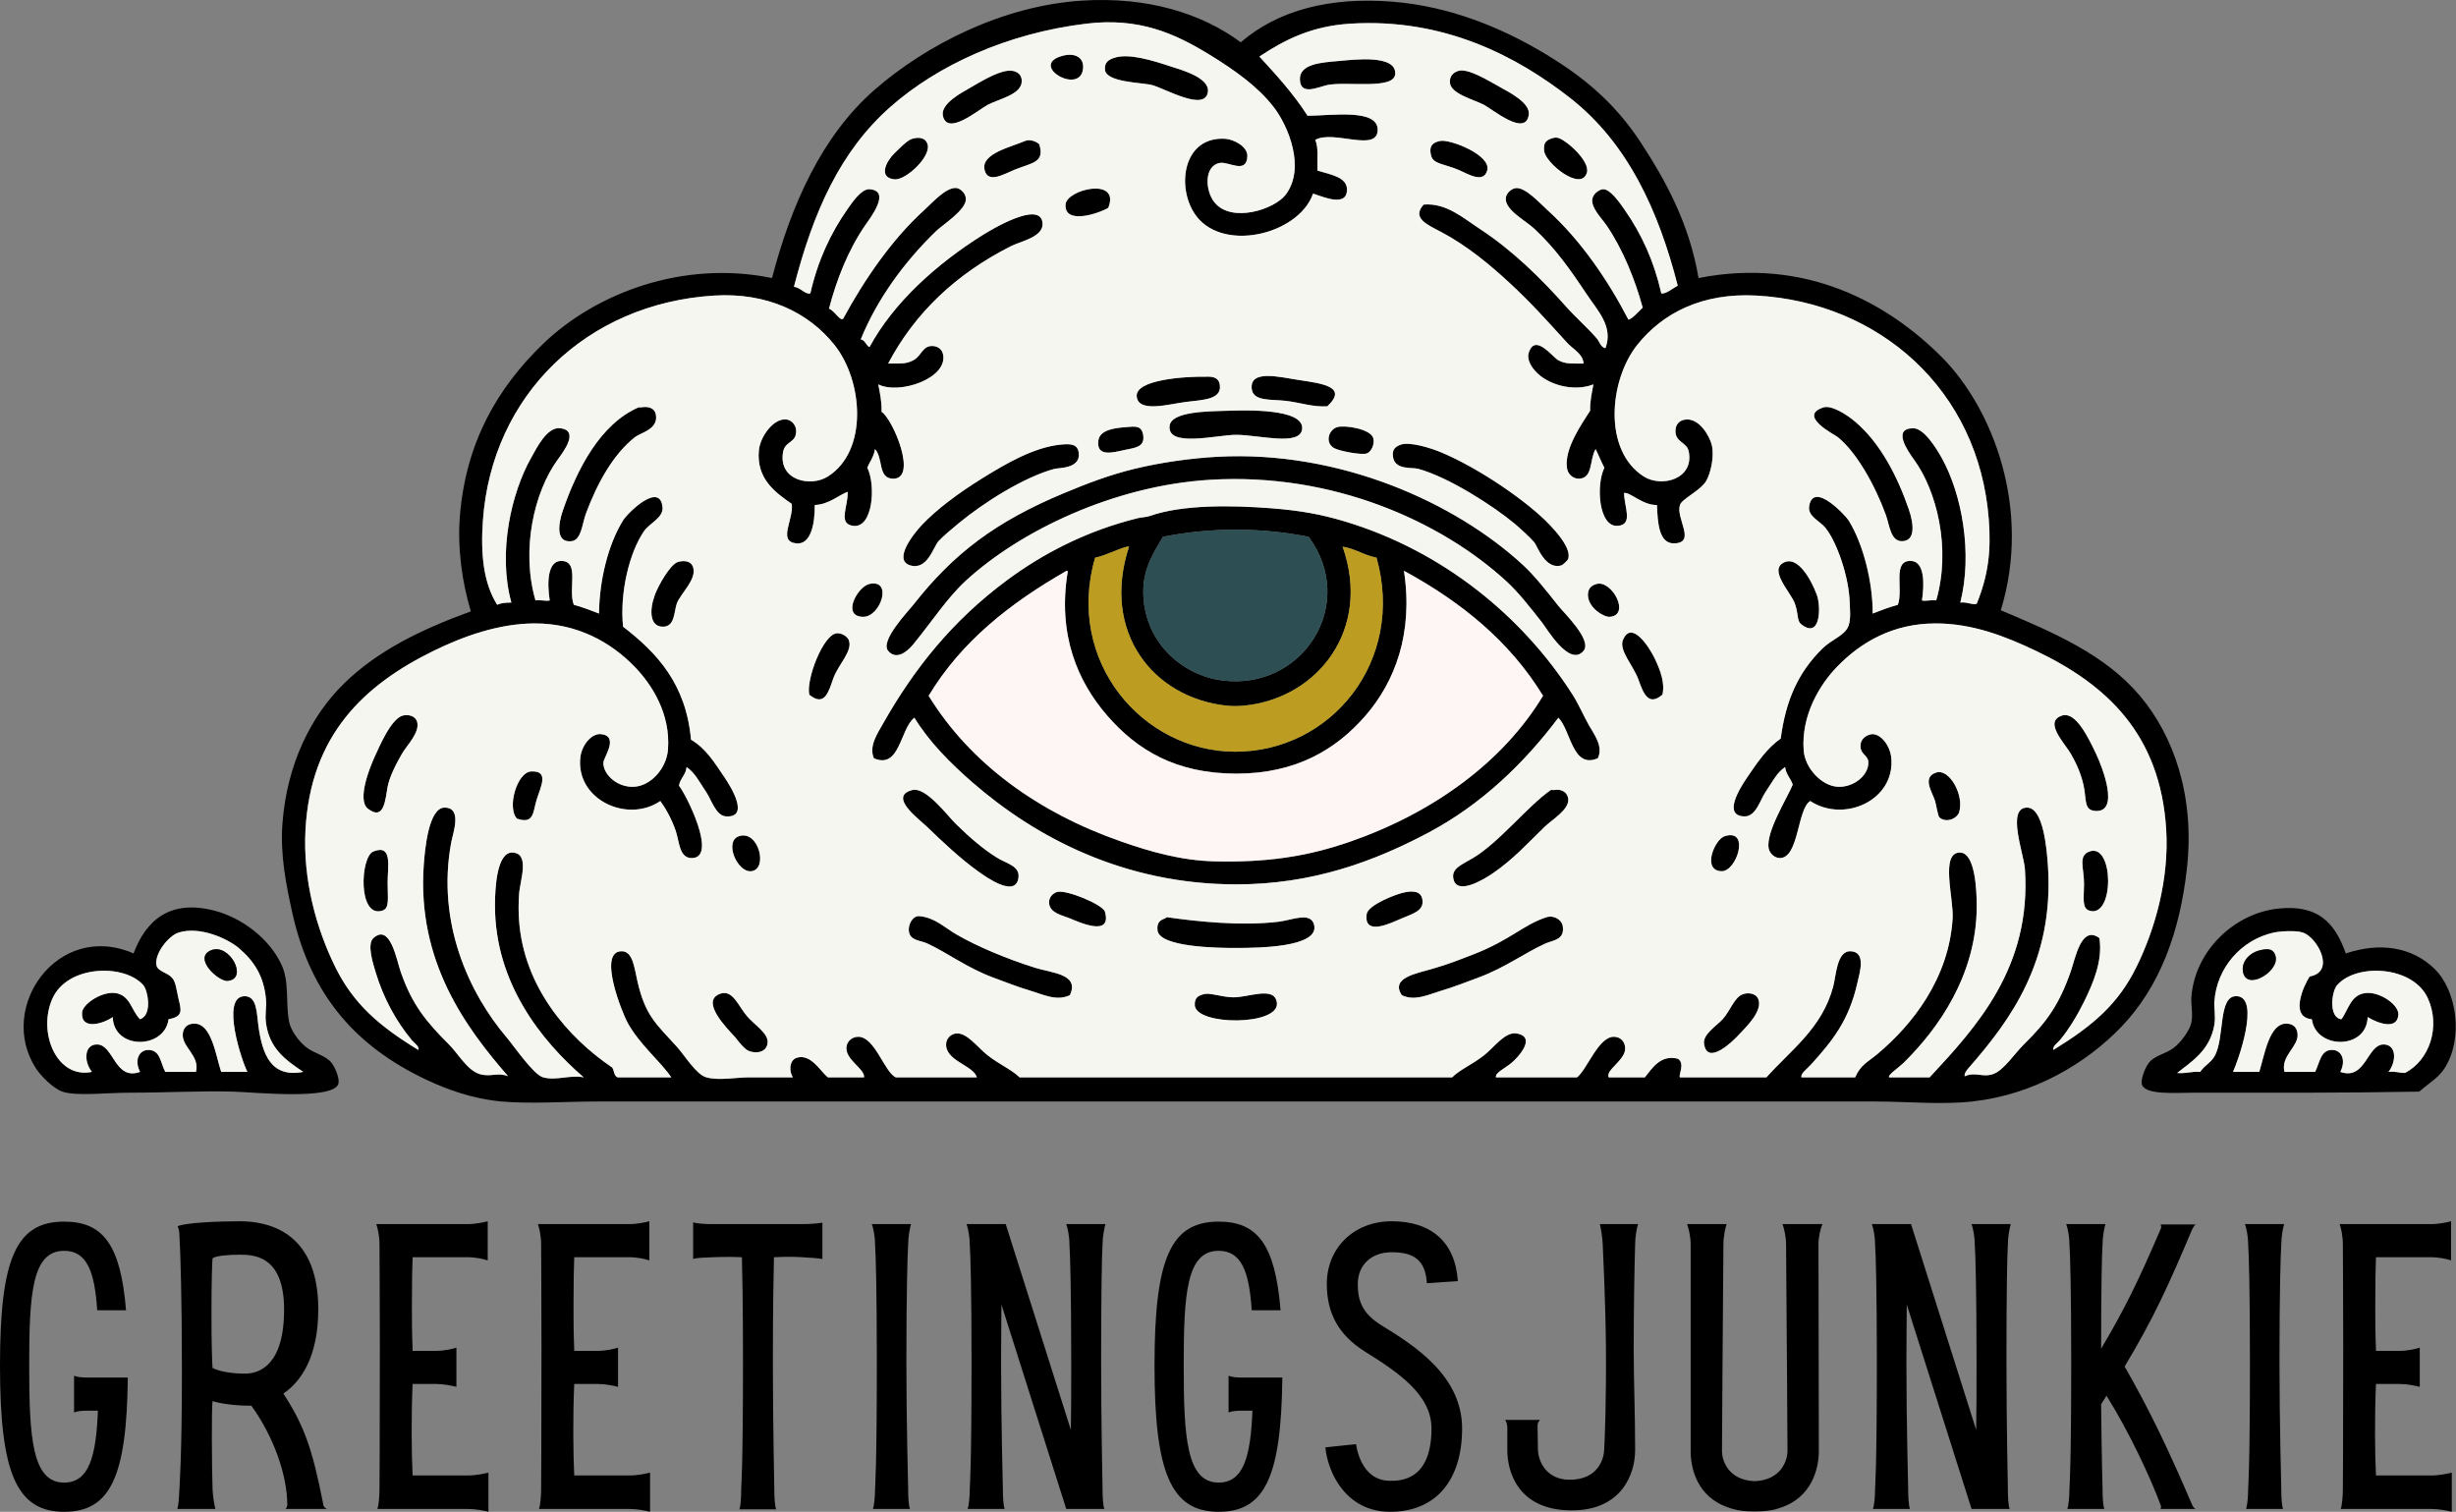 <?xml version="1.0" encoding="UTF-8" standalone="no"?><!DOCTYPE svg PUBLIC "-//W3C//DTD SVG 1.1//EN" "http://www.w3.org/Graphics/SVG/1.1/DTD/svg11.dtd"><svg width="100%" height="100%" viewBox="0 0 2359 1452" version="1.1" xmlns="http://www.w3.org/2000/svg" xmlns:xlink="http://www.w3.org/1999/xlink" xml:space="preserve" xmlns:serif="http://www.serif.com/" style="fill-rule:evenodd;clip-rule:evenodd;stroke-linejoin:round;stroke-miterlimit:2;"><rect x="0" y="0" width="2359" height="1452" fill="#808080" stroke="none"/><g><clipPath id="_clip1"><rect x="270.3" y="0.006" width="1832.03" height="1059.36"/></clipPath><g clip-path="url(#_clip1)"><path d="M1146.52,203.863c-16.585,-27.083 -9.049,-73.079 30.501,-70.557c7.325,0.456 21.469,7.097 21.045,16.846c-0.765,17.383 -17.903,4.883 -26.302,6.315c-15.413,2.637 -14.437,26.546 -5.257,37.907c16.341,20.264 57.731,6.722 68.36,-7.357c19.433,-25.716 2.392,-66.26 -11.556,-84.261c-14.747,-18.994 -36.231,-34.749 -62.077,-50.537c-33.203,-20.296 -67.432,-35.563 -117.806,-29.492c-76.221,9.196 -143.034,40.039 -188.298,80.029c-47.916,42.35 -73.909,100.195 -92.562,172.705c6.283,0.602 10.922,7.715 15.772,6.332c7.047,-31.234 19.287,-57.552 35.775,-81.088c3.841,-5.485 13.167,-19.498 21.028,-18.961c21.045,1.448 1.026,27.148 -4.199,34.749c-16.585,24.105 -27.62,52.751 -34.717,80.046c5.03,1.481 10.97,12.614 13.672,9.472c19.71,-36.409 46.371,-75.797 77.848,-104.264c7.439,-6.738 21.664,-22.949 31.56,-21.061c2.392,0.456 8.3,4.232 8.414,10.53c0.196,10.515 -22.412,24.756 -28.401,30.551c-31.055,29.931 -57.146,66.129 -72.591,104.248c4.524,0.732 4.85,5.68 8.414,7.373c23.096,-42.871 64.795,-80.078 108.35,-107.406c7.731,-4.85 56.152,-34.294 57.861,-11.588c0.993,13.297 -20.915,17.252 -30.501,22.119c-52.393,26.53 -92.009,63.753 -117.822,112.662c12.304,-0.13 17.008,0.651 24.202,-3.157c8.154,-4.313 8.691,-14.339 18.929,-13.672c3.923,0.244 8.285,2.62 9.456,7.357c5.844,23.356 -41.552,39.73 -62.06,29.492c1.546,8.284 3.467,16.178 3.158,26.335c10.986,6.933 35.498,65.38 10.514,64.225c-14.144,-0.651 -8.757,-19.759 -16.813,-28.434c-1.042,7.389 -4.997,11.865 -7.373,17.92c8.349,16.813 5.452,58.414 -13.672,55.794c-15.072,-2.067 -4.379,-19.059 -5.257,-32.634c-7.862,2.67 -17.953,12.207 -31.56,12.631c0.196,18.424 -3.808,38.444 -17.887,36.849c-17.904,-2.019 -2.246,-22.64 -4.199,-37.907c-16.016,-11.182 -34.164,-24.105 -31.559,-51.595c1.204,-12.81 13.916,-30.827 26.285,-29.493c5.518,0.603 9.326,5.713 9.473,10.531c0.391,12.565 -10.775,9.635 -12.614,21.061c-4.411,27.181 26.693,33.61 43.115,23.177c38.933,-24.739 33.789,-91.878 6.315,-126.367c-24.755,-31.087 -64.681,-50.57 -115.706,-47.396c-122.103,7.601 -213.33,95.378 -221.956,215.886c-2.377,33.219 0.716,60.319 13.671,81.087c3.565,-1.693 8.366,-2.165 13.672,-2.116c-13.346,-48.291 0.196,-105.908 18.946,-138.997c5.501,-9.75 15.429,-30.306 28.401,-28.435c18.099,2.605 2.539,22.673 -3.157,30.534c-22.022,30.388 -35.254,85.726 -21.045,134.798c5.045,-0.699 11.572,1.091 13.672,0c-2.653,-17.057 -2.197,-38.427 11.572,-37.906c17.415,0.651 5.794,27.311 11.572,42.122c8.529,2.327 16.39,5.355 24.203,8.415c0.374,-32.146 8.773,-66.309 23.128,-89.502c4.59,-7.39 35.449,-37.517 37.874,-12.631c0.993,10.189 -12.483,15.251 -17.871,23.161c-14.03,20.589 -23.34,58.903 -20.003,91.618c32.731,25.147 60.547,55.225 65.218,108.464c14.616,8.691 22.396,21.777 32.617,36.849c6.901,10.205 23.422,38.183 1.058,36.865c-9.798,-0.57 -14.013,-15.902 -18.929,-23.161c-6.803,-10.026 -10.693,-18.571 -18.945,-24.219c-0.749,7.683 -6.136,10.71 -7.357,17.888c6.511,7.714 37.451,68.896 12.614,69.515c-12.5,0.309 -12.126,-15.788 -15.771,-26.335c-3.89,-11.23 -9.392,-21.077 -14.73,-28.434c-31.852,21.761 -81.592,-1.66 -76.791,-42.123c1.416,-11.963 10.987,-23.16 19.987,-22.119c17.546,2.067 2.23,22.331 2.1,27.393c-0.293,11.393 13.509,24.056 29.46,23.161c16.52,-0.928 31.282,-18.067 32.601,-35.808c2.571,-34.489 -15.56,-62.304 -31.543,-78.971c-23.357,-24.316 -55.925,-42.285 -96.778,-42.122c-34.472,0.13 -68.652,12.548 -96.793,26.318c-66.895,32.764 -118.051,80.892 -123.064,171.663c-2.718,49.073 10.889,95.948 28.402,131.625c17.481,35.628 42.106,56.966 79.948,80.045c1.497,-3.141 -3.825,-6.478 -6.315,-9.489c-14.746,-17.757 -27.1,-39.909 -34.701,-65.283c-2.36,-7.812 -8.577,-26.79 -2.115,-32.65c16.178,-14.648 22.347,21.355 26.302,32.65c11.198,32.048 24.788,47.998 46.272,69.499c8.887,8.903 17.611,24.837 29.46,28.434c10.661,3.239 17.22,-2.002 27.344,2.1c-40.251,-46.306 -87.777,-109.945 -80.99,-203.239c1.058,-14.649 4.623,-54.753 19.987,-54.769c17.269,-0 8.041,24.284 6.299,33.708c-14.128,76.741 17.041,144.515 53.662,187.451c6.559,7.666 25.375,35.351 34.701,37.907c12.614,3.466 25.716,-2.621 38.932,-0c-40.267,-34.831 -85.319,-90.316 -85.205,-165.332c0.016,-16.195 1.644,-51.107 16.829,-50.554c17.139,0.651 7.194,26.742 6.315,40.023c-0.569,8.545 -0.618,16.878 0,25.277c4.623,63.688 46.615,112.142 89.405,141.113c2.099,2.816 1.595,8.252 5.257,9.473l51.546,-0c-11.051,-16.114 -30.143,-31.088 -42.073,-52.653c-4.46,-8.057 -29.541,-68.995 -5.258,-68.441c10.352,0.228 11.833,15.657 14.73,28.418c7.52,33.317 17.855,41.129 37.875,63.183c7.682,8.48 18.652,26.823 28.401,29.493c12.289,3.385 28.386,-0 41.016,-0l42.073,-0c-3.776,-5.746 -3.662,-16.797 4.216,-18.946c13.411,-3.662 22.493,13.509 29.443,18.946l34.717,-0c1.042,-8.35 -18.506,-16.814 -16.829,-29.493c0.7,-5.322 5.501,-9.635 11.572,-9.472c15.918,0.455 24.739,33.903 35.758,38.965l77.849,-0c-3.19,-11.654 -30.925,-15.804 -29.46,-32.65c0.358,-3.971 3.678,-8.854 9.473,-9.473c10.547,-1.123 20.654,13.412 30.501,21.061c11.605,9.017 23.031,13.64 30.518,21.062l415.494,-0c7.504,-7.471 18.799,-11.963 30.518,-21.062c9.896,-7.682 20.215,-23.046 31.559,-21.061c19.499,3.402 1.172,23.096 -5.273,28.434c-5.827,4.851 -15.821,9.359 -14.73,13.689l77.848,-0c9.766,-7.439 20.655,-39.519 35.775,-38.965c6.299,0.228 10.14,4.785 10.514,10.53c0.765,11.866 -19.287,21.289 -15.771,28.435l34.7,-0c7.064,-8.855 15.023,-21.973 31.56,-17.904c7.487,4.329 0.39,16.016 2.115,17.904l83.09,-0c23.16,-26.091 53.532,-47.006 64.176,-87.403c2.8,-10.644 3.418,-34.375 16.813,-33.691c14.99,0.749 8.61,20.394 6.315,30.517c-8.186,36.459 -24.365,55.909 -44.173,77.946c-4.232,4.72 -10.693,9.066 -9.456,12.631l51.53,-0c5.176,-12.012 12.207,-14.746 21.045,-22.12c33.935,-28.304 69.075,-72.949 72.575,-130.566c1.155,-18.929 -12.321,-63.916 7.373,-63.2c14.095,0.537 15.804,35.303 15.771,51.612c-0.098,65.69 -36.784,117.578 -70.475,150.585c-4.281,4.183 -15.365,11.556 -13.672,13.689l38.916,-0c44.954,-48.357 97.949,-105.713 91.52,-200.082c-0.993,-14.648 -18.017,-58.968 2.1,-58.984c15.56,-0 18.88,39.339 19.987,55.827c6.136,91.52 -36.133,148.421 -75.733,193.766c-1.546,1.758 -4.899,5.469 -4.215,8.415c10.709,-4.558 16.911,1.481 27.36,-2.1c10.091,-3.467 20.768,-19.906 29.443,-28.434c22.266,-21.843 34.147,-38.574 45.231,-70.557c4.216,-12.142 9.994,-44.531 27.36,-31.592c3.418,21.664 -6.071,43.441 -14.729,61.084c-6.609,13.444 -14.698,26.677 -23.161,36.849c-2.474,3.011 -7.178,5.681 -6.299,9.489c38.297,-23.6 62.288,-44.043 79.948,-80.045c17.806,-36.247 31.299,-83.968 28.401,-131.625c-5.566,-91.813 -57.568,-139.485 -125.179,-171.663c-29.199,-13.9 -61.002,-26.465 -96.793,-26.318c-39.86,0.162 -70.85,17.317 -94.645,42.122c-16.179,16.846 -34.164,46.224 -31.576,80.029c1.318,16.927 17.285,33.887 32.617,34.75c15.772,0.895 30.42,-11.638 29.46,-24.219c-0.505,-6.608 -8.643,-6.966 -7.357,-16.846c0.847,-6.592 8.073,-9.554 11.556,-9.489c8.073,0.179 16.813,10.889 17.888,23.177c3.58,40.349 -45.362,62.338 -77.849,41.065c-12.646,7.405 -10.774,55.224 -29.459,54.769c-4.444,-0.114 -9.538,-4.086 -10.515,-9.473c-2.832,-15.706 18.327,-48.942 23.145,-61.084c-1.97,-6.071 -6.462,-9.684 -7.357,-16.846c-8.268,5.681 -12.126,14.16 -18.945,24.219c-5.046,7.471 -9.082,23.356 -19.987,23.161c-21.403,-0.375 -4.313,-27.376 2.116,-36.865c10.579,-15.625 19.482,-28.646 32.617,-37.891c5.029,-37.679 17.187,-63.818 39.958,-86.361c9.261,-9.179 21.793,-12.467 25.244,-22.103c2.409,-6.689 1.204,-16.959 1.074,-22.135c-0.7,-24.691 -12.223,-57.878 -23.145,-71.598c-5.631,-7.064 -17.448,-11.149 -15.787,-21.061c4.069,-24.512 35.221,9.407 37.858,13.688c14.29,23.063 23.274,59.716 23.144,89.502c7.813,-3.06 15.674,-6.088 24.203,-8.415c5.468,-15.348 -5.681,-42.806 12.614,-42.122c12.988,0.472 12.972,21.598 10.53,37.906c2.1,1.091 8.643,-0.699 13.672,0c14.502,-50.26 0.293,-105.338 -21.045,-134.798c-6.592,-9.098 -21.321,-30.387 -1.058,-30.534c10.384,-0.081 22.25,19.271 27.36,28.435c19.515,34.928 29.85,91.943 17.888,138.997c6.184,-0.928 12.223,2.702 15.771,1.058c11.035,-27.197 13.932,-50.374 11.572,-81.087c-9.586,-124.724 -105.582,-208.317 -222.998,-214.828c-52.506,-2.913 -90.478,16.992 -114.664,47.396c-26.84,33.708 -33.138,101.286 6.298,126.367c17.058,10.84 48.649,2.588 43.132,-24.218c-1.872,-9.148 -13.867,-8.513 -12.614,-21.062c0.472,-4.72 3.646,-9.147 10.514,-9.489c12.565,-0.618 22.006,15.674 24.203,24.219c2.864,11.198 -1.156,27.767 -5.257,34.766c-5.648,9.554 -23.275,17.073 -25.245,23.161c-4.182,12.874 15.837,36.067 -5.257,36.849c-15.202,0.569 -16.146,-20.264 -16.829,-36.849c-13.672,0.374 -25.667,-12.517 -31.559,-11.589c0.032,13.558 9.277,30.632 -6.332,31.592c-18.099,1.123 -20.801,-39.144 -12.614,-55.794c-3.06,-5.73 -5.468,-12.094 -8.414,-17.92c-6.071,10.058 -2.246,27.832 -15.772,28.434c-6.038,0.277 -10.628,-4.46 -11.588,-9.473c-3.565,-18.961 15.153,-44.629 22.102,-55.81c-0.195,-9.668 1.677,-17.285 3.158,-25.277c-19.531,7.552 -44.206,0.163 -55.762,-12.647c-3.011,-3.352 -8.626,-10.709 -6.299,-17.903c6.104,-18.88 22.706,4.378 28.402,7.373c7.031,3.727 11.947,3.092 24.186,3.157c-0.52,-9.277 -10.009,-13.704 -15.787,-19.987c-18.848,-20.621 -34.766,-38.623 -55.746,-57.926c-18.685,-17.204 -40.153,-35.156 -65.218,-48.437c-12.663,-6.722 -28.857,-13.233 -16.829,-26.335c21.582,-1.872 38.199,13.07 53.645,23.161c31.722,20.719 59.131,47.802 83.106,74.772c9.473,10.661 20.898,20.573 29.443,30.534c2.816,3.287 3.76,8.528 8.415,9.489c7.747,-20.785 -7.275,-35.726 -17.855,-51.595c-16.325,-24.48 -30.208,-44.239 -50.521,-63.2c-8.626,-8.057 -28.304,-17.936 -27.343,-29.476c0.374,-4.444 5.192,-8.952 9.472,-9.489c9.229,-1.139 23.031,14.307 30.518,21.061c32.78,29.671 58.854,68.685 77.816,105.322c3.483,-0.765 9.749,-7.812 13.688,-11.588c-7.211,-26.725 -19.32,-56.592 -34.717,-78.988c-5.094,-7.405 -14.958,-16.878 -13.672,-25.277c0.863,-5.647 7.227,-9.456 10.531,-9.472c6.95,-0.033 16.276,13.672 19.987,18.961c17.203,24.577 28.678,50.228 35.758,81.088c4.541,0.765 10.938,-4.981 15.772,-7.373c-18.295,-71.631 -47.819,-136.703 -103.093,-180.079c-51.416,-40.364 -121.598,-77.197 -211.426,-71.614c-36.865,2.295 -62.63,15.169 -87.321,31.592c16.472,17.92 32.878,35.905 46.289,56.868c22.999,-0.097 67.693,-7.161 67.334,13.688c-0.406,21.778 -42.594,-0.423 -59.977,9.489c3.337,7.178 1.742,19.32 2.116,29.476c12.109,3.825 29.02,6.039 28.402,18.962c-0.749,15.722 -21.306,6.885 -32.617,3.157c-13.851,40.023 -90.056,58.073 -114.649,17.904Zm45.231,-163.232c35.759,-30.795 85.498,-43.881 146.208,-38.965c54.818,4.443 102.816,24.837 139.909,46.338c41.146,23.844 72.363,49.674 97.835,88.46c24.479,37.272 47.054,78.857 55.746,130.583c103.32,-20.346 182.275,24.495 233.528,75.813c48.633,48.682 86.8,145.443 56.804,243.262c51.041,21.501 100.162,42.529 133.593,82.145c32.471,38.477 52.816,96.208 45.231,165.332c-6.77,61.833 -26.253,114.388 -63.118,152.702c-33.496,34.815 -83.464,64.99 -143.05,71.615c-29.606,3.287 -62.956,-0 -94.678,-0c-405.631,-0.049 -812.777,0.032 -1223.37,-0c-34.408,-0 -66.716,2.522 -94.678,-0c-27.555,-2.491 -52.132,-11.377 -72.591,-21.062c-65.511,-31.087 -110.401,-79.101 -128.337,-160.074c-5.859,-26.514 -11.849,-55.713 -9.456,-86.345c4.411,-56.836 27.523,-102.995 58.903,-133.756c32.129,-31.478 73.454,-51.791 122.021,-69.499c-8.447,-27.995 -13.004,-60.97 -10.514,-91.618c5.729,-70.768 36.149,-123.096 79.932,-165.332c49.869,-48.079 133.447,-80.876 219.856,-63.183c18.181,-69.499 47.478,-136.426 98.894,-181.137c48.437,-42.138 121.712,-80.354 198.812,-85.302c63.623,-4.069 115.494,12.63 152.522,40.023"/></g></g><path d="M1018.19,54.319c13.704,-4.672 23.226,0.618 22.086,11.588c-2.62,25.489 -50.423,-1.92 -22.086,-11.588"/><path d="M1070.79,55.377c13.655,-4.232 35.807,2.539 53.629,8.431c9.619,3.157 37.354,10.595 35.775,24.202c-2.295,19.792 -40.95,-2.897 -53.646,-6.315c-9.358,-2.507 -44.205,-2.393 -45.231,-14.73c-0.57,-6.787 2.962,-9.586 9.473,-11.588"/><path d="M1286.43,58.534c13.542,-1.172 55.029,-6.494 53.646,12.63c-1.107,15.365 -47.233,6.674 -65.218,10.531c-9.164,1.969 -25.798,10.531 -26.302,-5.257c-0.489,-15.072 20.198,-16.39 37.874,-17.904"/><path d="M967.696,68.007c5.957,-0.716 13.363,1.286 13.672,9.489c0.488,13.135 -21.256,17.269 -32.617,23.161c-8.708,4.524 -38.867,30.387 -43.115,10.53c-2.49,-11.556 18.587,-22.51 25.244,-26.318c9.261,-5.339 25.407,-15.495 36.816,-16.862"/><path d="M1401.08,68.007c9.066,-2.376 27.426,8.756 39.974,15.804c8.838,4.948 28.89,15.12 27.344,26.318c-2.962,21.712 -34.603,-5.045 -43.115,-9.489c-9.88,-5.127 -31.494,-10.335 -32.617,-21.045c-0.733,-7.129 4.248,-10.498 8.414,-11.588"/><path d="M876.176,133.306c3.499,-1.041 12.289,-2.718 14.73,5.257c3.662,11.963 -21.061,34.636 -31.559,33.708c-16.455,-1.481 -7.943,-17.773 -0,-25.277c4.345,-4.117 11.767,-12.19 16.829,-13.688"/><path d="M1489.44,133.29c1.172,-0.439 3.581,-1.449 6.315,-1.042c7.292,1.107 31.95,22.233 28.402,33.708c-5.729,18.522 -39.974,-9.57 -41.016,-21.061c-0.683,-7.324 1.335,-9.652 6.299,-11.605"/><path d="M998.198,138.563c5.566,17.595 -6.967,17.741 -23.145,24.219c-10.596,4.248 -26.481,14.291 -29.46,0c-3.206,-15.446 26.058,-21.696 38.933,-27.376c3.922,-1.725 10.189,-0.163 13.672,3.157"/><path d="M1383.19,135.406c9.277,-2.051 49.609,13.574 45.248,28.434c-3.825,12.94 -18.978,2.832 -28.418,-1.058c-11.866,-4.866 -23.145,-5.403 -25.245,-12.63c-3.352,-11.621 3.467,-13.656 8.415,-14.746"/><path d="M1064.47,199.647c-9.457,5.583 -42.204,16.456 -41.016,-3.157c0.879,-14.73 53.092,-26.856 41.016,3.157"/><path d="M1157.04,361.822c4.475,0.049 14.322,-1.367 14.729,9.473c0.472,12.288 -16.129,12.76 -32.601,14.746c-15.869,1.92 -45.882,10.856 -47.33,-5.274c-1.481,-16.325 46.972,-19.189 65.202,-18.945"/><path d="M1274.86,390.256c-14.225,0.814 -25.879,-3.646 -39.974,-5.273c-13.916,-1.595 -31.332,0.716 -32.601,-11.589c-1.953,-18.701 26.562,-11.263 45.231,-8.415c22.135,3.37 47.64,6.332 27.344,25.277"/><path d="M615.304,391.314c6.852,-1.253 13.541,0.033 14.713,7.357c2.214,13.704 -14.616,16.878 -19.97,21.061c-21.013,16.406 -36.426,44.352 -47.347,73.714c-3.597,9.701 -4.216,25.196 -13.672,26.335c-15.658,1.888 -12.728,-16.992 -8.415,-29.492c13.77,-39.893 35.954,-82.992 72.591,-98.975c0.554,-0.244 1.498,0.098 2.1,0"/><path d="M1751.37,391.314c7.439,-2.425 21.664,6.185 30.502,13.688c24.235,20.508 40.641,52.539 51.546,84.229c4.899,14.241 6.396,30.192 -6.315,30.55c-11.263,0.309 -12.012,-14.909 -15.772,-25.277c-10.026,-27.685 -27.978,-60.172 -46.272,-74.772c-3.109,-2.458 -38.802,-20.28 -13.689,-28.418"/><path d="M1181.24,394.472c12.777,-0.358 72.184,-2.67 69.417,17.903c-2.181,16.293 -41.373,5.371 -63.118,5.257c-18.376,-0.097 -66.227,12.598 -64.16,-8.431c1.416,-14.257 37.435,-14.16 57.861,-14.729"/><path d="M1081.3,410.259c8.415,-0.618 15.625,-2.327 16.83,8.415c1.22,10.807 -7.764,11.345 -18.946,13.705c-9.831,2.067 -26.546,7.047 -24.186,-9.489c1.432,-9.978 15.511,-11.833 26.302,-12.631"/><path d="M1284.31,410.259c7.227,-2.262 32.227,1.693 34.717,10.531c1.611,5.745 -1.937,13.298 -6.299,14.746c-5.224,1.742 -26.823,-2.409 -31.575,-5.257c-8.676,-5.225 -5.16,-17.415 3.157,-20.02"/><path d="M1018.19,427.105c9.57,-1.009 16.601,-0.862 17.887,7.373c2.441,15.788 -19.271,14.763 -23.145,15.804c-29.215,7.78 -68.326,32.503 -92.561,52.653c-6.12,5.078 -14.714,12.175 -18.946,16.846c-4.964,5.485 -10.709,28.369 -27.343,23.161c-16.553,-5.16 3.515,-30.485 11.572,-38.949c13.655,-14.388 34.212,-30.078 58.903,-45.296c21.452,-13.216 48.014,-28.857 73.633,-31.592"/><path d="M1345.33,427.105c8.643,-3.206 29.183,3.304 38.932,7.373c36.182,15.121 82.91,47.152 104.134,69.499c7.829,8.268 20.818,23.03 17.888,32.65c-0.602,1.985 -5.632,6.103 -6.315,6.315c-15.837,4.948 -23.519,-18.897 -26.302,-22.119c-3.809,-4.395 -12.956,-12.907 -18.929,-17.888c-20.443,-17.057 -63.233,-44.629 -92.579,-52.653c-5.924,-1.627 -22.428,1.481 -24.202,-11.588c-0.879,-6.608 1.644,-9.457 7.373,-11.589"/><path d="M1169.67,438.694c116.862,-6.201 227.864,43.619 293.473,104.248c10.498,9.7 22.298,24.544 33.675,38.965c5.42,6.868 32.764,32.926 24.186,43.18c-13.427,16.097 -35.4,-21.582 -39.974,-27.376c-12.662,-16.065 -22.656,-28.809 -33.658,-38.965c-61.638,-56.95 -166.114,-105.143 -285.075,-97.949c-92.041,5.599 -182.048,48.763 -234.571,96.891c-17.627,16.162 -32.633,39.241 -50.488,61.084c-7.178,8.773 -17.025,14.925 -24.202,6.315c-8.024,-9.603 19.319,-38.005 24.202,-44.222c38.737,-49.382 79.248,-80.013 145.15,-107.422c21.045,-8.74 42.334,-17.09 67.334,-23.161c24.804,-6.038 54.378,-10.237 79.948,-11.588"/><path d="M891.964,668.267c40.055,65.202 105.631,112.386 185.124,140.056c27.701,9.651 57.226,18.164 89.404,18.961c49.267,1.205 88.509,-4.346 130.452,-18.961c79.72,-27.751 146.794,-76.498 185.14,-140.056c-32.031,-52.523 -78.841,-90.25 -133.593,-120.052c9.228,60.384 -8.903,106.755 -36.817,139.014c-28.141,32.487 -66.748,55.81 -124.137,55.81c-57.975,0 -95.248,-22.542 -124.121,-55.81c-27.897,-32.145 -47.884,-77.165 -37.875,-137.956c-0.048,-0.651 -0.146,-1.253 -1.058,-1.058c-53.564,30.615 -100.911,67.464 -132.519,120.052Zm159.879,-132.682c-28.906,99.561 45.622,186.344 134.652,186.393c91.944,0.033 163.542,-86.946 135.694,-186.393c-12.11,-2.279 -20.183,-8.594 -32.618,-10.531c28.158,79.525 -24.039,145.801 -94.661,152.686c-5.388,0.537 -11.638,0.57 -16.846,-0c-70.459,-7.601 -120.573,-70.638 -93.603,-152.686l-2.116,0c-10.694,2.979 -19.206,8.155 -30.502,10.531Zm65.219,-20.02c-9.18,15.284 -18.929,30.453 -18.929,52.653c-0,47.543 36.588,80.241 75.732,85.303c77.897,10.091 130.501,-73.714 83.105,-137.956c-46.077,-9.098 -93.864,-9.114 -139.908,0Zm417.61,212.728c-24.446,10.58 -25.781,-26.871 -37.858,-38.965c-32.324,43.116 -73.812,83.399 -125.179,110.58c-51.693,27.344 -110.726,49.479 -184.098,49.479c-107.715,0.016 -192.595,-44.938 -253.5,-97.917c-21.37,-18.587 -41.601,-38.932 -55.761,-62.142c-13.835,10.661 -13.802,49.887 -38.916,38.965c-4.997,-11.507 3.353,-23.681 8.414,-32.649c30.551,-54.069 67.334,-99.642 118.864,-137.956c34.945,-25.977 76.888,-47.835 126.221,-60.026c3.678,-0.895 8.106,-0.863 11.589,-2.1c31.038,-10.97 78.222,-10.368 116.748,-7.373c28.19,2.197 47.998,5.876 70.491,12.63c94.32,28.369 170.996,91.472 218.783,166.39c5.875,9.196 10.449,20.117 15.788,29.492c5.208,9.148 13.899,20.378 8.414,31.592"/><path d="M1256.97,515.565c47.396,64.242 -5.208,148.047 -83.105,137.956c-39.144,-5.062 -75.732,-37.76 -75.732,-85.303c-0,-22.2 9.749,-37.369 18.929,-52.653c46.044,-9.114 93.831,-9.098 139.908,0" style="fill:#2d4e53;"/><path d="M1082.35,525.038l2.099,0c-26.936,82.064 23.161,145.101 93.636,152.702c5.192,0.57 11.442,0.537 16.83,-0c70.622,-6.885 122.819,-73.161 94.661,-152.702c12.451,1.953 20.508,8.268 32.618,10.547c27.848,99.447 -43.75,186.426 -135.694,186.393c-89.03,-0.049 -163.558,-86.832 -134.652,-186.393c11.296,-2.376 19.808,-7.552 30.502,-10.547" style="fill:#bc9c21;"/><path d="M651.062,539.784c3.353,-1.041 12.337,-2.539 14.73,5.274c3.548,11.588 -12.549,25.39 -15.771,34.749c-2.767,7.991 -1.693,22.412 -13.689,22.119c-12.353,-0.309 -12.711,-16.016 -7.356,-30.55c3.45,-9.342 14.795,-29.281 22.086,-31.592"/><path d="M1714.57,539.784c12.517,-4.915 24.903,16.406 30.502,31.592c3.987,10.84 3.89,42.692 -14.73,28.434c-4.769,-3.646 -2.556,-9.114 -6.315,-20.003c-3.728,-10.807 -26.677,-33.268 -9.457,-40.023"/><path d="M1024.5,548.215c0.895,-0.195 0.993,0.407 1.041,1.058c-10.009,60.791 9.994,105.811 37.875,137.956c28.873,33.268 66.146,55.794 124.137,55.81c57.373,0 95.98,-23.323 124.121,-55.81c27.93,-32.259 46.045,-78.63 36.817,-139.014c54.752,29.785 101.562,67.529 133.593,120.052c-38.346,63.558 -105.42,112.305 -185.14,140.056c-41.943,14.615 -81.168,20.166 -130.436,18.961c-32.194,-0.797 -61.702,-9.31 -89.404,-18.961c-79.509,-27.67 -145.085,-74.854 -185.14,-140.056c31.624,-52.588 78.955,-89.437 132.536,-120.052" style="fill:#fef5f5;"/><path d="M835.144,560.845c22.77,-4.899 10.694,31.967 -6.299,31.592c-20.898,-0.439 -5.175,-29.118 6.299,-31.592"/><path d="M1533.61,560.845c14.649,-3.792 32.797,29.818 12.647,31.592c-5.648,0.505 -21.013,-8.659 -21.045,-21.061c-0,-6.185 3.369,-9.212 8.398,-10.531"/><path d="M777.299,667.209c-3.239,-14.55 13.363,-57.763 26.302,-58.968c5.29,-0.488 10.384,3.532 11.556,6.315c4.411,10.417 -9.814,23.291 -14.73,36.866c-4.508,12.5 -8.138,28.092 -23.128,15.787"/><path d="M1596.73,667.209c-13.688,11.735 -18.408,-1.725 -23.128,-14.746c-4.9,-13.476 -18.946,-27.913 -14.73,-37.907c8.3,-19.661 25.553,7.471 30.485,17.904c5.68,11.93 9.961,23.698 7.373,34.749"/><path d="M387.032,687.229c5.127,-1.237 12.175,0.277 13.672,6.315c2.539,10.303 -9.879,22.135 -14.713,30.534c-6.364,11.019 -12.11,22.933 -13.689,31.592c-2.246,12.255 -3.271,33.138 -18.929,21.061c-10.693,-8.252 1.677,-39.388 6.316,-49.496c4.606,-10.058 16.048,-37.288 27.343,-40.006"/><path d="M1980.68,687.229c12.923,-4.085 24.886,20.573 32.617,36.849c5.924,12.467 23.323,56.738 -1.042,54.769c-10.238,-0.83 -8.284,-9.717 -10.53,-22.119c-2.068,-11.443 -6.511,-21.924 -12.614,-32.65c-5.664,-9.945 -26.774,-31.071 -8.431,-36.849"/><path d="M496.44,786.203c-9.733,-10.872 0.325,-44.612 13.672,-45.28c17.757,-0.862 9.228,14.568 5.257,27.377c-3.483,11.23 -2.263,23.812 -18.929,17.903"/><path d="M1859.72,741.981c12.647,-4.036 26.904,21.534 22.103,37.907c-1.839,6.218 -12.288,10.954 -18.945,5.274c-1.53,-1.319 -3.256,-12.679 -4.216,-15.804c-2.555,-8.399 -13.004,-22.884 1.058,-27.377"/><path d="M876.176,758.827c13.151,-3.418 33.578,24.333 42.074,32.65c13.395,13.135 26.481,24.414 39.974,32.65c9.098,5.55 21.533,7.617 19.987,18.961c-2.67,19.483 -30.567,-0.325 -38.916,-6.331c-17.09,-12.289 -33.496,-27.832 -49.447,-43.164c-7.129,-6.869 -36.995,-28.679 -13.672,-34.766"/><path d="M1492.62,758.827c7.438,-1.383 12.988,2.214 13.656,8.431c1.139,10.303 -15.3,19.808 -22.087,26.335c-16.504,15.853 -30.127,31.331 -50.488,45.28c-7.959,5.436 -35.368,22.396 -37.875,4.215c-1.285,-9.261 8.366,-12.663 18.929,-18.961c25.293,-15.088 52.344,-49.691 74.691,-65.3c0.57,-0.39 2.458,0.13 3.174,0"/><path d="M709.981,803.065c18.816,-5.989 28.093,31.983 11.556,33.692c-13.444,1.383 -26.481,-28.955 -11.556,-33.692"/><path d="M1656.71,803.065c24.609,-7.568 11.409,34.099 -3.158,33.692c-19.059,-0.537 -6.803,-30.632 3.158,-33.692"/><path d="M358.631,817.795c18.554,-7.34 13.753,14.405 13.671,29.492c-0.081,15.495 2.247,25.114 -5.257,27.393c-23.551,7.096 -21.012,-51.888 -8.414,-56.885"/><path d="M2006.99,817.795c23.551,-8.431 24.088,64.144 -0,56.885c-7.601,-2.311 -5.323,-12.256 -5.257,-25.293c0.097,-15.934 -6.071,-27.523 5.257,-31.592"/><path d="M1015.03,856.776c8.154,-2.913 44.303,11.882 46.289,18.946c6.852,24.414 -24.43,10.188 -33.675,6.331c-6.95,-2.913 -19.401,-4.98 -19.971,-14.746c-0.374,-6.185 4.216,-9.408 7.357,-10.531"/><path d="M1350.59,856.776c4.753,-0.748 14.942,-2.083 15.772,8.415c0.765,9.603 -9.164,12.337 -19.987,16.862c-9.099,3.792 -36.866,18.115 -33.643,-4.215c1.221,-8.562 28.451,-19.581 37.858,-21.062"/><path d="M255.554,983.144c-1.269,-8.464 0.456,-15.625 0,-22.12c-1.709,-23.421 -11.702,-38.167 -26.302,-50.553c-10.237,-8.659 -37.239,-21.37 -57.861,-14.73c-9.701,3.125 -23.519,20.687 -21.045,31.592c1.286,5.583 9.961,6.527 14.73,11.572c3.939,4.167 4.427,12.045 6.315,20.02c2.637,11.084 5.062,17.35 -9.473,20.003c-3.841,28.939 -52.571,29.785 -53.646,-2.1c-8.463,6.055 -30.485,13.314 -29.459,-4.215c0.472,-8.04 17.708,-19.727 30.517,-18.962c15.821,0.961 16.781,17.465 25.245,25.277c11.995,-4.069 7.438,-27.669 3.141,-32.633c-17.92,-20.834 -72.722,-19.727 -87.289,12.63c-14.648,32.487 3.988,77.653 37.859,70.556c-8.122,-10.172 -7.422,-26.709 5.257,-26.334c15.722,0.456 16.731,35.14 41.032,26.334c-5.811,-10.953 -1.254,-21.354 8.414,-21.061c11.149,0.326 11.117,12.565 15.772,21.061l29.459,0c4.037,-15.641 -14.03,-23.925 -12.63,-36.865c0.635,-5.729 4.476,-9.717 11.589,-9.472c16.032,0.553 19.857,29.622 25.244,46.337l25.228,0c-5.127,-9.293 -25.912,-71.777 -3.142,-72.672c12.549,-0.488 11.98,16.341 13.672,28.434c3.809,27.344 12.045,50.261 43.132,44.238c-18.311,-12.011 -32.357,-23.095 -35.759,-46.337Zm-127.295,-67.4c11.801,-31.136 34.131,-52.392 77.833,-41.064c25.195,6.527 52.132,25.911 64.176,51.595c7.91,16.878 3.792,34.88 7.357,54.769c1.481,8.171 8.577,18.164 15.787,24.202c7.878,6.625 19.646,8.252 25.245,15.804c3.922,5.29 7.763,15.593 6.315,20.02c-5.209,15.804 -81.673,7.878 -100.977,7.373c-31.64,-0.863 -64.681,1.042 -99.935,1.042c-21.793,-0 -51.09,3.515 -64.176,-1.042c-8.968,-3.125 -20.801,-15.299 -25.244,-22.119c-38.216,-58.757 21.093,-142.253 93.619,-110.58"/><g><clipPath id="_clip2"><rect x="2056.78" y="871.522" width="301.986" height="178.825"/></clipPath><g clip-path="url(#_clip2)"><path d="M2212.13,895.741c-6.934,-2.457 -22.608,-1.302 -28.402,0c-30.664,6.82 -54.606,33.496 -56.819,66.341c-0.391,6.202 1.367,14.03 -0,22.119c-4.167,24.903 -22.331,35.629 -35.759,46.338c8.496,0.765 13.721,-1.725 22.087,-1.058c4.476,-6.445 9.961,-8.528 13.672,-14.746c10.433,-17.464 2.946,-59.684 22.102,-57.926c22.103,2.051 0.358,63.118 -4.215,72.672l25.244,0c5.274,-17.138 9.701,-46.891 26.318,-46.337c6.836,0.211 10.189,4.134 10.498,10.53c0.586,11.8 -16.357,20.606 -12.63,35.807l29.476,0c4.492,-9 5.306,-21.582 16.813,-21.061c9.245,0.407 12.793,10.726 7.357,21.061c24.691,8.708 25.651,-27.034 42.074,-26.334c12.223,0.537 11.751,16.683 4.231,26.334c6.316,-0.699 10.254,0.944 15.772,1.058c23.73,-12.239 34.359,-44.401 22.087,-71.614c-14.161,-31.462 -68.783,-34.131 -87.305,-12.63c-5.29,6.119 -8.268,31.152 4.215,32.633c6.983,-9.261 9.001,-24.935 25.244,-25.277c12.842,-0.276 30.193,11.67 29.444,21.062c-1.221,15.446 -21.013,7.438 -29.444,2.115c-1.09,31.885 -49.821,31.039 -53.645,2.1c-21.241,-1.921 -8.578,-31.038 -2.116,-41.064c25.211,-4.46 7.666,-37.175 -6.299,-42.123Zm41.016,20.003c33.024,-11.1 63.704,-6.184 85.205,14.747c21.565,20.979 28.157,67.089 9.472,95.833c-5.924,9.098 -15.25,14.209 -24.186,22.119c-74.642,1.367 -142.838,1.042 -217.757,1.042c-16.211,-0 -44.385,2.295 -48.389,-7.373c-1.806,-4.346 2.393,-15.788 6.299,-21.062c5.501,-7.405 16.374,-8.707 24.219,-14.746c6.836,-5.273 15.25,-16.585 16.813,-24.218c1.693,-8.22 -0.505,-17.058 -0,-24.219c3.223,-44.938 41.732,-81.152 84.163,-85.303c36.524,-3.564 53.37,12.451 64.161,43.18"/></g></g><path d="M1027.64,955.767c-12.598,6.201 -25.781,-0.651 -37.858,-4.215c-11.996,-3.548 -24.268,-8.382 -35.759,-12.647c-25.406,-9.407 -44.319,-23.991 -63.118,-32.633c-7.552,-3.483 -16.423,-2.621 -17.887,-11.589c-1.01,-6.201 3.287,-15.576 10.53,-14.746c14.876,1.709 22.982,10.531 35.759,17.904c19.547,11.295 47.347,22.965 74.69,31.592c16.179,5.11 43.246,5.973 33.643,26.334"/><path d="M1346.38,955.767c-10.775,-16.471 13.167,-20.589 29.476,-25.276c15.852,-4.574 26.334,-8.838 38.899,-13.689c36.101,-13.932 48.047,-28.499 70.476,-35.807c7.145,-2.327 14.795,2.279 15.787,8.415c2.165,13.493 -9.489,13.541 -16.829,16.862c-19.238,8.691 -38.639,23.193 -64.16,32.633c-11.459,4.248 -23.633,9.066 -35.775,12.647c-11.605,3.418 -25.439,10.465 -37.874,4.215"/><path d="M1119.16,882.053c0.586,-0.212 0.83,-1.253 2.1,-1.058c28.304,3.988 70.654,8.692 107.308,4.216c12.483,-1.53 30.566,-9.913 33.659,3.157c5.192,21.778 -54.883,22.054 -74.675,22.103c-17.236,0.065 -73.844,-0.602 -75.732,-16.846c-0.879,-7.422 2.343,-9.879 7.34,-11.572"/><path d="M218.738,942.063c20.215,-1.97 1.595,-36.442 -15.788,-29.476c-18.261,7.308 6.966,30.338 15.788,29.476Zm72.575,87.418c-31.087,6.023 -39.323,-16.894 -43.132,-44.238c-1.692,-12.093 -1.123,-28.922 -13.672,-28.434c-22.77,0.895 -1.985,63.379 3.142,72.672l-25.228,0c-5.387,-16.715 -9.212,-45.784 -25.244,-46.337c-7.113,-0.245 -10.954,3.743 -11.589,9.472c-1.4,12.94 16.667,21.224 12.63,36.865l-29.459,0c-4.655,-8.496 -4.623,-20.735 -15.772,-21.061c-9.668,-0.293 -14.225,10.108 -8.414,21.061c-24.301,8.806 -25.31,-25.878 -41.032,-26.334c-12.679,-0.375 -13.379,16.162 -5.257,26.334c-33.871,7.097 -52.507,-38.069 -37.859,-70.556c14.567,-32.357 69.369,-33.464 87.289,-12.63c4.297,4.964 8.854,28.564 -3.141,32.633c-8.464,-7.812 -9.424,-24.316 -25.245,-25.277c-12.809,-0.765 -30.045,10.922 -30.517,18.962c-1.026,17.529 20.996,10.27 29.459,4.215c1.075,31.885 49.805,31.039 53.646,2.1c14.535,-2.653 12.11,-8.919 9.473,-20.003c-1.888,-7.975 -2.376,-15.853 -6.315,-20.02c-4.769,-5.045 -13.444,-5.989 -14.73,-11.572c-2.474,-10.905 11.344,-28.467 21.045,-31.592c20.622,-6.64 47.624,6.071 57.861,14.73c14.6,12.386 24.593,27.132 26.302,50.553c0.456,6.495 -1.269,13.656 0,22.12c3.402,23.242 17.448,34.326 35.759,46.337" style="fill:#f6f6f1;"/><path d="M2154.27,932.59c2.587,20.036 34.716,0.912 31.559,-13.688c-1.986,-9.082 -9.522,-7.471 -14.73,-6.315c-10.042,2.213 -18.066,10.514 -16.829,20.003Zm64.16,5.274c-6.446,10.026 -19.141,39.143 2.099,41.064c3.841,28.939 52.572,29.785 53.646,-2.1c8.431,5.323 28.223,13.331 29.46,-2.115c0.749,-9.392 -16.602,-21.338 -29.46,-21.062c-16.227,0.342 -18.245,16.016 -25.244,25.277c-12.467,-1.481 -9.489,-26.514 -4.199,-32.633c18.506,-21.501 73.144,-18.832 87.305,12.63c12.255,27.213 1.643,59.375 -22.087,71.614c-5.518,-0.114 -9.473,-1.757 -15.772,-1.058c7.504,-9.651 7.992,-25.797 -4.215,-26.334c-16.423,-0.7 -17.399,35.042 -42.09,26.334c5.436,-10.335 1.888,-20.654 -7.373,-21.061c-11.507,-0.521 -12.305,12.061 -16.813,21.061l-29.46,0c-3.727,-15.201 13.2,-24.007 12.63,-35.807c-0.325,-6.396 -3.678,-10.319 -10.514,-10.53c-16.618,-0.554 -21.045,29.199 -26.318,46.337l-25.228,0c4.573,-9.554 26.318,-70.621 4.199,-72.672c-19.157,-1.758 -11.653,40.462 -22.086,57.926c-3.711,6.218 -9.213,8.301 -13.672,14.746c-8.382,-0.667 -13.591,1.823 -22.103,1.058c13.444,-10.709 31.592,-21.435 35.775,-46.338c1.367,-8.089 -0.407,-15.917 -0,-22.119c2.197,-32.845 26.139,-59.521 56.803,-66.341c5.81,-1.302 21.484,-2.457 28.402,0c13.981,4.948 31.51,37.663 6.315,42.123" style="fill:#f6f6f1;"/><path d="M202.95,912.587c17.383,-6.966 36.003,27.506 15.788,29.476c-8.822,0.862 -34.049,-22.168 -15.788,-29.476"/><path d="M2171.1,912.587c5.192,-1.156 12.76,-2.767 14.73,6.315c3.157,14.6 -28.972,33.724 -31.559,13.688c-1.237,-9.489 6.787,-17.79 16.829,-20.003"/><path d="M691.036,954.693c12.598,-5.127 17.904,11.247 26.302,21.078c7.52,8.789 20.41,16.471 19.987,25.276c-0.423,8.968 -9.749,11.491 -17.887,8.415c-5.241,-1.969 -11.784,-11.654 -13.672,-13.688c-8.268,-8.92 -32.633,-33.757 -14.73,-41.081"/><path d="M1157.04,954.693c5.354,-1.27 16.552,2.962 27.36,3.174c14.518,0.309 40.087,-11.328 42.057,5.257c2.685,22.266 -78.272,22.152 -78.874,2.116c-0.244,-7.682 4.053,-9.229 9.457,-10.547"/><path d="M1674.6,954.693c5.013,-1.53 12.989,-0.83 14.714,6.331c2.848,11.817 -13.949,27.116 -21.045,34.75c-2.458,2.653 -28.76,29.15 -31.559,6.315c-1.058,-8.822 12.614,-17.269 17.903,-23.161c7.845,-8.756 11.247,-21.533 19.987,-24.235"/><path d="M1654.61,978.928c-5.306,5.892 -18.961,14.339 -17.903,23.161c2.799,22.835 29.101,-3.646 31.559,-6.315c7.096,-7.634 23.893,-22.933 21.029,-34.75c-1.709,-7.161 -9.685,-7.861 -14.714,-6.331c-8.724,2.702 -12.142,15.479 -19.971,24.235Zm-507.047,-13.688c0.618,20.036 81.575,20.15 78.89,-2.116c-1.97,-16.585 -27.539,-4.948 -42.074,-5.257c-10.791,-0.212 -21.989,-4.444 -27.343,-3.174c-5.404,1.318 -9.701,2.865 -9.473,10.547Zm-441.797,30.534c1.872,2.034 8.431,11.719 13.672,13.688c8.138,3.076 17.464,0.553 17.887,-8.415c0.423,-8.805 -12.467,-16.487 -19.987,-25.276c-8.398,-9.831 -13.704,-26.205 -26.302,-21.078c-17.903,7.324 6.445,32.161 14.73,41.081Zm406.038,-102.149c1.905,16.244 58.513,16.911 75.749,16.846c19.792,-0.049 79.85,-0.325 74.675,-22.103c-3.093,-13.07 -21.176,-4.687 -33.659,-3.157c-36.654,4.476 -79.004,-0.228 -107.308,-4.216c-1.27,-0.195 -1.53,0.846 -2.1,1.058c-4.997,1.693 -8.219,4.167 -7.357,11.572Zm272.445,57.927c12.142,-3.581 24.316,-8.399 35.775,-12.647c25.521,-9.44 44.905,-23.942 64.16,-32.633c7.34,-3.321 18.994,-3.369 16.829,-16.862c-0.976,-6.136 -8.642,-10.742 -15.771,-8.415c-22.445,7.308 -34.391,21.875 -70.492,35.807c-12.565,4.851 -23.047,9.115 -38.916,13.689c-16.276,4.687 -40.234,8.805 -29.459,25.276c12.435,6.25 26.269,-0.797 37.874,-4.215Zm-390.251,-22.119c-27.343,-8.627 -55.143,-20.297 -74.69,-31.592c-12.777,-7.373 -20.883,-16.195 -35.759,-17.904c-7.243,-0.83 -11.54,8.545 -10.53,14.746c1.448,8.968 10.335,8.106 17.887,11.589c18.799,8.642 37.712,23.226 63.118,32.633c11.491,4.265 23.763,9.115 35.759,12.647c12.077,3.564 25.26,10.416 37.858,4.215c9.603,-20.361 -17.464,-21.224 -33.643,-26.334Zm318.718,-51.595c-3.207,22.33 24.56,8.007 33.659,4.215c10.84,-4.525 20.752,-7.259 19.987,-16.862c-0.814,-10.498 -11.019,-9.163 -15.772,-8.415c-9.407,1.481 -36.637,12.5 -37.874,21.062Zm-305.046,-10.531c0.57,9.766 13.021,11.833 19.971,14.746c9.245,3.857 40.527,18.083 33.675,-6.331c-1.986,-7.064 -38.135,-21.859 -46.289,-18.946c-3.141,1.123 -7.731,4.346 -7.357,10.531Zm994.06,-17.92c-0.066,13.037 -2.344,22.998 5.257,25.293c24.088,7.259 23.551,-65.316 -0,-56.885c-11.312,4.069 -5.176,15.658 -5.257,31.592Zm-1634.68,25.293c7.504,-2.279 5.176,-11.898 5.257,-27.393c0.082,-15.087 4.883,-36.832 -13.671,-29.492c-12.598,4.997 -15.137,63.981 8.414,56.885Zm1286.51,-37.923c14.551,0.423 27.751,-41.26 3.142,-33.692c-9.945,3.06 -22.217,33.155 -3.142,33.692Zm-932.015,-0c16.537,-1.709 7.26,-39.681 -11.572,-33.692c-14.909,4.737 -1.872,35.092 11.572,33.692Zm767.904,-77.93c-22.347,15.609 -49.381,50.212 -74.691,65.3c-10.563,6.298 -20.198,9.7 -18.929,18.961c2.507,18.181 29.916,1.221 37.875,-4.215c20.361,-13.949 33.984,-29.427 50.488,-45.28c6.787,-6.527 23.226,-16.032 22.103,-26.335c-0.7,-6.201 -6.218,-9.814 -13.672,-8.431c-0.716,0.13 -2.604,-0.39 -3.174,0Zm-599.593,34.766c15.951,15.332 32.357,30.875 49.447,43.164c8.349,6.006 36.246,25.814 38.916,6.331c1.546,-11.344 -10.889,-13.411 -19.987,-18.961c-13.493,-8.236 -26.579,-19.515 -39.974,-32.65c-8.496,-8.317 -28.939,-36.068 -42.074,-32.65c-23.323,6.087 6.543,27.897 13.672,34.766Zm968.815,-24.235c0.96,3.125 2.686,14.485 4.216,15.804c6.657,5.68 17.106,0.944 18.945,-5.274c4.801,-16.373 -9.456,-41.943 -22.087,-37.907c-14.078,4.493 -3.629,18.978 -1.074,27.377Zm-1343.29,-1.058c3.971,-12.809 12.5,-28.239 -5.257,-27.36c-13.347,0.651 -23.405,34.391 -13.672,45.263c16.666,5.909 15.446,-6.673 18.929,-17.903Zm1473.73,-44.222c6.12,10.726 10.547,21.207 12.631,32.65c2.246,12.402 0.292,21.289 10.53,22.119c24.365,1.969 6.966,-42.302 1.042,-54.769c-7.748,-16.276 -19.678,-40.934 -32.617,-36.849c-18.343,5.778 2.767,26.904 8.414,36.849Zm-1629.41,3.157c-4.639,10.108 -17.009,41.244 -6.316,49.496c15.658,12.077 16.683,-8.806 18.929,-21.061c1.579,-8.659 7.325,-20.573 13.689,-31.592c4.834,-8.399 17.252,-20.231 14.713,-30.534c-1.497,-6.038 -8.545,-7.552 -13.672,-6.315c-11.295,2.718 -22.737,29.948 -27.343,40.006Zm1229.69,-94.775c-4.948,-10.433 -22.201,-37.565 -30.501,-17.904c-4.232,9.994 9.83,24.431 14.73,37.907c4.72,13.021 9.44,26.481 23.128,14.746c2.588,-11.051 -1.693,-22.819 -7.357,-34.749Zm-788.949,18.962c4.916,-13.575 19.141,-26.449 14.73,-36.866c-1.172,-2.783 -6.266,-6.803 -11.556,-6.315c-12.939,1.205 -29.541,44.418 -26.302,58.968c14.99,12.305 18.62,-3.287 23.128,-15.787Zm724.773,-80.046c0.032,12.402 15.413,21.566 21.061,21.061c20.15,-1.774 1.985,-35.384 -12.63,-31.592c-5.046,1.319 -8.431,4.346 -8.431,10.531Zm-696.355,21.061c16.993,0.375 29.069,-36.491 6.299,-31.592c-11.474,2.474 -27.197,31.153 -6.299,31.592Zm895.166,-12.63c3.76,10.889 1.563,16.357 6.332,20.003c18.603,14.258 18.701,-17.594 14.73,-28.434c-5.616,-15.186 -18.002,-36.507 -30.518,-31.592c-17.22,6.771 5.745,29.216 9.456,40.023Zm-1095.04,-8.431c-5.355,14.534 -4.997,30.241 7.356,30.55c11.996,0.293 10.922,-14.128 13.689,-22.119c3.222,-9.359 19.319,-23.161 15.771,-34.749c-2.393,-7.813 -11.377,-6.315 -14.73,-5.274c-7.291,2.311 -18.636,22.25 -22.086,31.592Zm897.282,125.325c-5.339,-9.375 -9.913,-20.296 -15.788,-29.492c-47.787,-74.918 -124.447,-138.021 -218.783,-166.39c-22.493,-6.754 -42.301,-10.433 -70.491,-12.63c-38.526,-2.995 -85.71,-3.597 -116.748,7.373c-3.483,1.237 -7.911,1.205 -11.573,2.1c-49.365,12.191 -91.292,34.049 -126.237,60.026c-51.53,38.314 -88.313,83.887 -118.864,137.956c-5.061,8.968 -13.411,21.142 -8.414,32.649c25.114,10.922 25.081,-28.304 38.916,-38.965c14.16,23.21 34.391,43.539 55.761,62.142c60.905,52.979 145.785,97.933 253.516,97.917c73.356,0 132.389,-22.135 184.082,-49.479c51.367,-27.181 92.855,-67.464 125.179,-110.58c12.061,12.094 13.412,49.545 37.875,38.965c5.468,-11.214 -3.207,-22.444 -8.431,-31.592Zm-436.54,-246.419c-25.016,6.087 -46.289,14.421 -67.334,23.161c-65.902,27.425 -106.413,58.04 -145.15,107.422c-4.883,6.217 -32.226,34.619 -24.202,44.222c7.177,8.61 17.024,2.458 24.202,-6.315c17.855,-21.843 32.845,-44.922 50.488,-61.084c52.523,-48.128 142.53,-91.292 234.571,-96.875c118.961,-7.21 223.437,40.983 285.075,97.933c10.986,10.156 20.996,22.9 33.658,38.965c4.574,5.794 26.53,43.473 39.974,27.376c8.578,-10.254 -18.766,-36.312 -24.186,-43.18c-11.377,-14.421 -23.193,-29.265 -33.675,-38.965c-65.625,-60.629 -176.611,-110.449 -293.473,-104.248c-25.57,1.351 -55.144,5.55 -79.948,11.588Zm248.242,-11.588c1.774,13.069 18.262,9.961 24.202,11.588c29.346,8.041 72.136,35.612 92.562,52.653c5.974,4.981 15.121,13.493 18.929,17.904c2.784,3.206 10.482,27.051 26.302,22.103c0.7,-0.212 5.713,-4.33 6.332,-6.315c2.913,-9.62 -10.059,-24.382 -17.904,-32.634c-21.208,-22.363 -67.936,-54.394 -104.134,-69.515c-9.733,-4.069 -30.273,-10.563 -38.916,-7.373c-5.745,2.132 -8.252,4.981 -7.373,11.589Zm-393.408,20.003c-24.691,15.218 -45.248,30.908 -58.903,45.296c-8.057,8.464 -28.141,33.789 -11.572,38.949c16.634,5.208 22.379,-17.676 27.343,-23.161c4.232,-4.671 12.826,-11.768 18.946,-16.846c24.235,-20.15 63.346,-44.873 92.561,-52.653c3.874,-1.041 25.586,-0.016 23.145,-15.804c-1.286,-8.235 -8.317,-8.382 -17.887,-7.373c-25.619,2.735 -52.181,18.376 -73.633,31.592Zm336.605,-28.434c4.752,2.864 26.351,7.015 31.559,5.273c4.362,-1.448 7.926,-9.001 6.315,-14.746c-2.49,-8.838 -27.49,-12.793 -34.717,-10.531c-8.301,2.605 -11.816,14.795 -3.157,20.004Zm-226.156,-7.357c-2.36,16.52 14.355,11.556 24.186,9.473c11.182,-2.344 20.166,-2.898 18.946,-13.705c-1.221,-10.726 -8.415,-9.033 -16.83,-8.415c-10.791,0.798 -24.87,2.653 -26.302,12.647Zm68.376,-13.705c-2.084,21.029 45.784,8.334 64.176,8.431c21.729,0.114 60.921,11.036 63.102,-5.257c2.767,-20.573 -56.64,-18.261 -69.417,-17.903c-20.426,0.569 -56.445,0.472 -57.861,14.729Zm641.666,10.531c18.295,14.6 36.263,47.087 46.289,74.772c3.76,10.368 4.509,25.586 15.772,25.277c12.711,-0.358 11.214,-16.309 6.315,-30.55c-10.905,-31.69 -27.327,-63.721 -51.546,-84.229c-8.838,-7.487 -23.08,-16.097 -30.502,-13.688c-25.13,8.138 10.596,25.96 13.672,28.418Zm-1151.84,-28.418c-36.637,15.983 -58.821,59.082 -72.591,98.975c-4.313,12.516 -7.243,31.38 8.415,29.492c9.456,-1.139 10.075,-16.634 13.672,-26.335c10.921,-29.362 26.334,-57.308 47.347,-73.714c5.354,-4.183 22.184,-7.357 19.97,-21.061c-1.172,-7.324 -7.861,-8.61 -14.713,-7.357c-0.602,0.098 -1.546,-0.26 -2.1,0Zm634.294,-26.335c-18.653,-2.832 -47.168,-10.286 -45.231,8.431c1.285,12.289 18.701,9.978 32.617,11.573c14.095,1.627 25.732,6.087 39.974,5.273c20.312,-18.929 -5.209,-21.907 -27.36,-25.277Zm-155.681,15.805c1.465,16.113 31.478,7.177 47.331,5.257c16.488,-1.986 33.073,-2.458 32.617,-14.746c-0.407,-10.84 -10.254,-9.424 -14.729,-9.473c-18.23,-0.244 -66.7,2.62 -65.219,18.962Zm-68.375,-184.294c-1.172,19.613 31.575,8.74 41.032,3.157c12.076,-30.013 -40.137,-17.903 -41.032,-3.157Zm351.351,-46.338c2.099,7.227 13.362,7.764 25.228,12.63c9.44,3.874 24.609,13.981 28.418,1.058c4.378,-14.86 -35.954,-30.485 -45.248,-28.434c-4.948,1.09 -11.784,3.125 -8.398,14.746Zm-390.267,-14.746c-12.891,5.68 -42.139,11.93 -38.933,27.376c2.979,14.291 18.864,4.248 29.46,0c16.178,-6.478 28.711,-6.608 23.145,-24.219c-3.483,-3.32 -9.75,-4.882 -13.672,-3.157Zm498.616,9.489c1.042,11.491 35.287,39.583 41.032,21.061c3.532,-11.475 -21.126,-32.601 -28.434,-33.708c-2.718,-0.407 -5.127,0.603 -6.299,1.058c-4.964,1.937 -6.966,4.265 -6.299,11.589Zm-623.795,2.099c-7.943,7.504 -16.455,23.796 -0,25.277c10.498,0.928 35.221,-21.745 31.559,-33.708c-2.458,-7.975 -11.231,-6.298 -14.73,-5.257c-5.062,1.498 -12.484,9.571 -16.829,13.688Zm533.317,-67.399c1.123,10.726 22.737,15.918 32.601,21.062c8.528,4.41 40.169,31.201 43.131,9.472c1.546,-11.198 -18.506,-21.37 -27.344,-26.318c-12.548,-7.048 -30.908,-18.18 -39.957,-15.804c-4.183,1.107 -9.18,4.459 -8.431,11.588Zm-461.784,5.274c-6.657,3.808 -27.734,14.762 -25.244,26.318c4.248,19.857 34.407,-6.006 43.115,-10.53c11.361,-5.892 33.105,-10.026 32.617,-23.161c-0.309,-8.203 -7.715,-10.205 -13.672,-9.489c-11.409,1.383 -27.555,11.523 -36.816,16.862Zm317.676,-8.431c0.504,15.788 17.138,7.226 26.302,5.257c17.985,-3.841 64.111,4.834 65.218,-10.531c1.367,-19.124 -40.104,-13.802 -53.646,-12.63c-17.676,1.514 -38.363,2.832 -37.874,17.904Zm-187.24,-9.473c1.026,12.337 35.873,12.223 45.231,14.73c12.696,3.418 51.351,26.123 53.646,6.331c1.563,-13.606 -26.156,-21.061 -35.775,-24.218c-17.822,-5.892 -39.974,-12.663 -53.629,-8.431c-6.511,2.002 -10.043,4.801 -9.473,11.588Zm-21.045,-1.058c1.14,-10.97 -8.382,-16.26 -22.086,-11.588c-28.337,9.668 19.466,37.077 22.086,11.588Zm220.915,120.052c11.295,3.728 31.852,12.565 32.601,-3.157c0.618,-12.94 -16.293,-15.137 -28.402,-18.962c-0.374,-10.156 1.237,-22.298 -2.116,-29.476c17.383,-9.912 59.587,12.289 59.977,-9.489c0.359,-20.849 -44.335,-13.785 -67.334,-13.688c-13.411,-20.98 -29.817,-38.948 -46.272,-56.868c24.69,-16.423 50.439,-29.297 87.304,-31.592c89.812,-5.599 160.01,31.25 211.442,71.614c55.274,43.376 84.782,108.448 103.077,180.079c-4.818,2.392 -11.215,8.138 -15.772,7.373c-7.08,-30.86 -18.555,-56.527 -35.775,-81.088c-3.678,-5.289 -13.037,-18.994 -19.987,-18.961c-3.287,0.016 -9.635,3.825 -10.514,9.472c-1.286,8.399 8.578,17.872 13.672,25.277c15.413,22.396 27.506,52.263 34.717,78.988c-3.955,3.776 -10.205,10.823 -13.688,11.572c-18.978,-36.621 -45.036,-75.651 -77.832,-105.306c-7.471,-6.754 -21.257,-22.2 -30.502,-21.061c-4.28,0.537 -9.098,5.045 -9.472,9.489c-0.961,11.54 18.733,21.419 27.343,29.476c20.329,18.961 34.213,38.72 50.521,63.183c10.58,15.886 25.602,30.827 17.855,51.612c-4.655,-0.961 -5.599,-6.202 -8.398,-9.489c-8.545,-9.961 -19.987,-19.873 -29.46,-30.534c-23.975,-26.97 -51.367,-54.053 -83.106,-74.772c-15.446,-10.091 -32.047,-25.033 -53.645,-23.161c-12.028,13.102 4.166,19.613 16.829,26.318c25.081,13.298 46.517,31.25 65.218,48.454c20.996,19.303 36.914,37.305 55.746,57.926c5.761,6.283 15.267,10.71 15.787,19.987c-12.239,-0.081 -17.155,0.57 -24.186,-3.157c-5.696,-2.995 -22.282,-26.253 -28.418,-7.373c-2.327,7.194 3.288,14.551 6.332,17.903c11.556,12.793 36.23,20.199 55.729,12.647c-1.465,7.992 -3.337,15.609 -3.142,25.277c-6.949,11.181 -25.667,36.849 -22.102,55.81c0.96,5.013 5.566,9.75 11.588,9.473c13.509,-0.602 9.701,-18.376 15.772,-28.434c2.929,5.826 5.371,12.19 8.414,17.903c-8.187,16.667 -5.485,56.934 12.614,55.811c15.609,-0.96 6.364,-18.034 6.315,-31.592c5.892,-0.928 17.904,11.963 31.56,11.589c0.716,16.585 1.643,37.418 16.845,36.849c21.094,-0.782 1.075,-23.975 5.257,-36.849c1.97,-6.088 19.597,-13.607 25.245,-23.178c4.117,-6.982 8.121,-23.551 5.257,-34.749c-2.197,-8.545 -11.621,-24.837 -24.203,-24.219c-6.868,0.342 -10.042,4.753 -10.514,9.489c-1.237,12.549 10.758,11.914 12.63,21.062c5.501,26.806 -26.09,35.058 -43.148,24.218c-39.436,-25.081 -33.138,-92.659 -6.298,-126.367c24.186,-30.404 62.142,-50.309 114.664,-47.396c117.432,6.511 213.412,90.104 222.998,214.828c2.377,30.713 -0.537,53.89 -11.556,81.087c-3.564,1.644 -9.586,-2.002 -15.787,-1.058c11.962,-47.054 1.627,-104.069 -17.888,-138.997c-5.11,-9.164 -16.976,-28.516 -27.344,-28.435c-20.279,0.147 -5.533,21.436 1.042,30.534c21.354,29.46 35.547,84.538 21.061,134.798c-5.045,-0.699 -11.588,1.091 -13.688,0c2.458,-16.308 2.458,-37.434 -10.53,-37.906c-18.295,-0.684 -7.129,26.774 -12.614,42.122c-8.545,2.327 -16.39,5.355 -24.187,8.415c0.131,-29.786 -8.886,-66.439 -23.144,-89.502c-2.669,-4.281 -33.805,-38.2 -37.874,-13.688c-1.644,9.912 10.156,13.997 15.771,21.061c10.938,13.72 22.477,46.907 23.161,71.598c0.13,5.176 1.318,15.446 -1.058,22.119c-3.467,9.652 -15.983,12.94 -25.26,22.119c-22.771,22.543 -34.929,48.682 -39.958,86.361c-13.135,9.245 -22.022,22.266 -32.617,37.891c-6.413,9.489 -23.519,36.49 -2.1,36.865c10.889,0.195 14.909,-15.69 19.987,-23.161c6.82,-10.059 10.661,-18.538 18.929,-24.219c0.895,7.162 5.387,10.775 7.357,16.846c-4.802,12.142 -25.977,45.378 -23.128,61.084c0.976,5.387 6.054,9.359 10.498,9.473c18.685,0.455 16.829,-47.364 29.459,-54.769c32.487,21.273 81.413,-0.716 77.849,-41.065c-1.091,-12.288 -9.815,-22.998 -17.872,-23.177c-3.499,-0.049 -10.725,2.897 -11.572,9.489c-1.286,9.88 6.852,10.238 7.357,16.846c0.96,12.581 -13.672,25.114 -29.46,24.219c-15.332,-0.863 -31.299,-17.823 -32.601,-34.75c-2.604,-33.805 15.381,-63.183 31.56,-80.045c23.795,-24.789 54.769,-41.944 94.661,-42.106c35.775,-0.147 67.578,12.418 96.794,26.318c67.578,32.178 119.58,79.834 125.162,171.663c2.898,47.657 -10.611,95.378 -28.401,131.625c-17.676,36.002 -41.651,56.445 -79.948,80.045c-0.895,-3.808 3.825,-6.478 6.315,-9.489c8.447,-10.172 16.52,-23.405 23.145,-36.849c8.658,-17.643 18.131,-39.42 14.729,-61.084c-17.366,-12.939 -23.144,19.45 -27.36,31.592c-11.1,31.983 -22.949,48.714 -45.231,70.557c-8.691,8.528 -19.336,24.967 -29.443,28.434c-10.449,3.581 -16.634,-2.458 -27.344,2.1c-0.7,-2.946 2.653,-6.657 4.199,-8.415c39.6,-45.345 81.869,-102.246 75.749,-193.766c-1.123,-16.488 -4.443,-55.827 -20.003,-55.827c-20.101,0.016 -3.093,44.336 -2.1,58.984c6.429,94.369 -46.566,151.725 -91.52,200.082l-38.916,-0c-1.693,-2.133 9.407,-9.506 13.672,-13.689c33.691,-33.007 70.377,-84.895 70.491,-150.585c0.017,-16.309 -1.692,-51.075 -15.787,-51.612c-19.694,-0.716 -6.218,44.271 -7.373,63.2c-3.5,57.617 -38.64,102.262 -72.575,130.566c-8.838,7.374 -15.886,10.108 -21.045,22.12l-51.53,-0c-1.237,-3.565 5.224,-7.911 9.456,-12.631c19.808,-22.037 35.987,-41.487 44.173,-77.946c2.295,-10.123 8.675,-29.768 -6.315,-30.517c-13.395,-0.684 -14.013,23.047 -16.813,33.691c-10.628,40.397 -41.016,61.312 -64.176,87.403l-83.09,-0c-1.725,-1.888 5.372,-13.575 -2.115,-17.904c-16.537,-4.069 -24.48,9.049 -31.56,17.904l-34.716,-0c-3.516,-7.146 16.552,-16.569 15.787,-28.435c-0.374,-5.745 -4.215,-10.302 -10.514,-10.53c-15.12,-0.554 -26.009,31.526 -35.775,38.965l-77.848,-0c-1.091,-4.33 8.903,-8.838 14.73,-13.689c6.445,-5.338 24.772,-25.032 5.273,-28.434c-11.344,-1.985 -21.663,13.379 -31.575,21.061c-11.703,9.099 -22.998,13.591 -30.502,21.062l-415.494,-0c-7.487,-7.422 -18.913,-12.045 -30.518,-21.062c-9.847,-7.649 -19.954,-22.184 -30.501,-21.061c-5.795,0.619 -9.115,5.502 -9.473,9.473c-1.465,16.846 26.27,20.996 29.46,32.65l-77.832,-0c-11.036,-5.062 -19.857,-38.51 -35.775,-38.965c-6.071,-0.163 -10.872,4.15 -11.572,9.472c-1.677,12.679 17.871,21.143 16.829,29.493l-34.717,-0c-6.95,-5.437 -16.032,-22.608 -29.443,-18.946c-7.878,2.149 -7.992,13.2 -4.216,18.946l-42.073,-0c-12.63,-0 -28.727,3.385 -41.016,-0c-9.749,-2.67 -20.719,-21.013 -28.401,-29.493c-20.02,-22.054 -30.339,-29.866 -37.875,-63.183c-2.897,-12.761 -4.378,-28.19 -14.73,-28.418c-24.283,-0.554 0.798,60.384 5.258,68.441c11.93,21.565 31.022,36.539 42.089,52.653l-51.562,-0c-3.662,-1.221 -3.158,-6.657 -5.257,-9.473c-42.79,-28.971 -84.766,-77.425 -89.405,-141.113c-0.618,-8.399 -0.569,-16.732 0,-25.277c0.879,-13.281 10.824,-39.372 -6.315,-40.023c-15.185,-0.553 -16.813,34.343 -16.829,50.554c-0.114,75.016 44.938,130.501 85.205,165.332c-13.216,-2.621 -26.318,3.466 -38.932,-0c-9.326,-2.556 -28.142,-30.241 -34.701,-37.907c-36.621,-42.936 -67.79,-110.71 -53.646,-187.451c1.726,-9.424 10.954,-33.708 -6.315,-33.708c-15.364,0.016 -18.929,40.12 -19.987,54.769c-6.787,93.294 40.739,156.933 80.99,203.239c-10.124,-4.102 -16.683,1.139 -27.344,-2.1c-11.849,-3.597 -20.573,-19.531 -29.46,-28.434c-21.484,-21.517 -35.074,-37.451 -46.272,-69.499c-3.955,-11.295 -10.124,-47.298 -26.302,-32.65c-6.462,5.86 -0.245,24.838 2.115,32.65c7.601,25.374 19.955,47.526 34.701,65.283c2.49,3.011 7.812,6.348 6.315,9.489c-37.842,-23.079 -62.467,-44.417 -79.948,-80.045c-17.513,-35.677 -31.12,-82.552 -28.402,-131.625c5.013,-90.771 56.169,-138.899 123.064,-171.663c28.141,-13.77 62.321,-26.188 96.793,-26.318c40.853,-0.163 73.421,17.806 96.778,42.106c15.983,16.683 34.114,44.498 31.543,78.987c-1.319,17.741 -16.081,34.88 -32.601,35.808c-15.951,0.895 -29.753,-11.768 -29.46,-23.161c0.13,-5.062 15.446,-25.326 -2.1,-27.393c-9,-1.041 -18.571,10.156 -19.987,22.119c-4.801,40.463 44.939,63.884 76.791,42.123c5.338,7.357 10.84,17.204 14.73,28.434c3.645,10.547 3.271,26.644 15.771,26.335c24.837,-0.619 -6.103,-61.801 -12.614,-69.515c1.221,-7.178 6.608,-10.205 7.357,-17.888c8.252,5.648 12.142,14.193 18.945,24.219c4.916,7.259 9.131,22.591 18.929,23.161c22.364,1.318 5.843,-26.66 -1.058,-36.865c-10.221,-15.072 -18.001,-28.158 -32.601,-36.849c-4.687,-53.239 -32.503,-83.317 -65.234,-108.464c-3.337,-32.715 5.973,-71.029 20.003,-91.618c5.388,-7.91 18.881,-12.972 17.871,-23.177c-2.425,-24.87 -33.284,5.257 -37.874,12.647c-14.355,23.193 -22.754,57.356 -23.128,89.502c-7.813,-3.06 -15.674,-6.088 -24.203,-8.415c-5.761,-14.811 5.843,-41.471 -11.572,-42.122c-13.769,-0.521 -14.225,20.849 -11.572,37.906c-2.1,1.091 -8.627,-0.699 -13.672,0c-14.193,-49.072 -0.977,-104.427 21.045,-134.798c5.696,-7.861 21.256,-27.929 3.157,-30.534c-12.972,-1.871 -22.884,18.685 -28.401,28.435c-18.75,33.089 -32.292,90.706 -18.946,138.997c-5.306,-0.049 -10.107,0.423 -13.672,2.116c-12.955,-20.768 -16.048,-47.868 -13.671,-81.087c8.626,-120.508 99.853,-208.285 221.956,-215.886c51.025,-3.174 90.951,16.293 115.706,47.396c27.474,34.489 32.618,101.628 -6.315,126.367c-16.422,10.433 -47.509,4.004 -43.115,-23.177c1.839,-11.426 13.005,-8.496 12.614,-21.061c-0.147,-4.818 -3.955,-9.928 -9.456,-10.531c-12.386,-1.334 -25.098,16.683 -26.302,29.493c-2.605,27.49 15.543,40.413 31.559,51.595c1.953,15.267 -13.705,35.888 4.199,37.907c14.079,1.595 18.083,-18.425 17.887,-36.849c13.607,-0.424 23.715,-9.961 31.56,-12.647c0.878,13.591 -9.815,30.583 5.257,32.65c19.124,2.62 22.021,-38.981 13.672,-55.811c2.376,-6.038 6.331,-10.514 7.373,-17.903c8.056,8.675 2.669,27.783 16.813,28.434c24.984,1.155 0.472,-57.292 -10.514,-64.242c0.309,-10.14 -1.612,-18.034 -3.158,-26.318c20.508,10.238 67.904,-6.136 62.077,-29.492c-1.188,-4.737 -5.55,-7.113 -9.473,-7.357c-10.238,-0.667 -10.775,9.359 -18.929,13.672c-7.194,3.808 -11.898,3.027 -24.202,3.157c25.83,-48.909 65.429,-86.132 117.822,-112.679c9.586,-4.85 31.494,-8.821 30.501,-22.102c-1.709,-22.706 -50.13,6.738 -57.861,11.572c-43.555,27.344 -85.254,64.551 -108.35,107.422c-3.564,-1.693 -3.89,-6.641 -8.414,-7.373c15.445,-38.119 41.536,-74.317 72.591,-104.248c6.006,-5.795 28.597,-20.036 28.401,-30.551c-0.114,-6.298 -6.022,-10.074 -8.414,-10.53c-9.896,-1.904 -24.121,14.323 -31.56,21.061c-31.477,28.467 -58.138,67.855 -77.848,104.264c-2.702,3.142 -8.642,-7.991 -13.672,-9.489c7.097,-27.278 18.148,-55.924 34.717,-80.029c5.225,-7.601 25.244,-33.301 4.199,-34.749c-7.845,-0.537 -17.187,13.476 -21.028,18.961c-16.488,23.536 -28.728,49.854 -35.775,81.088c-4.85,1.383 -9.489,-5.73 -15.772,-6.332c18.669,-72.51 44.646,-130.355 92.562,-172.705c45.28,-40.006 112.077,-70.833 188.298,-80.029c50.374,-6.071 84.603,9.196 117.806,29.476c25.846,15.804 47.347,31.559 62.077,50.553c13.964,18.001 30.989,58.545 11.572,84.261c-10.645,14.079 -52.035,27.621 -68.376,7.357c-9.18,-11.361 -10.156,-35.27 5.257,-37.907c8.399,-1.432 25.537,11.068 26.302,-6.315c0.424,-9.749 -13.72,-16.39 -21.045,-16.846c-39.55,-2.522 -47.086,43.474 -30.501,70.557c24.593,40.169 100.814,22.103 114.665,-17.904" style="fill:#f6f6f1;"/><g><g id="glyph0-0"><path d="M122.77,1323.07l-37.614,-0c-6.51,-0 -10.27,-0.342 -14.03,-1.709l0,35.221c3.76,-1.367 7.52,-1.709 14.03,-1.709l8.887,-0c-1.709,44.124 -8.545,69.075 -32.487,69.075c-30.778,0 -33.512,-43.424 -33.512,-112.5c-0,-69.075 2.734,-110.107 33.512,-110.107c21.891,0 29.411,19.841 31.803,57.113l27.702,-0c-5.143,-63.265 -22.233,-85.157 -59.505,-85.157c-46.159,0 -61.556,35.564 -61.556,138.151c0,102.247 15.397,140.544 61.556,140.544c44.45,0 60.189,-33.512 61.214,-128.922Z" style="fill-rule:nonzero;"/></g></g><g><g id="glyph0-1"><path d="M313.905,1449.26c-2.393,-1.368 -3.418,-2.735 -3.418,-4.444c-10.596,-54.378 -18.799,-76.253 -38.298,-106.347c17.448,-11.963 33.512,-35.905 33.512,-81.039c0,-77.636 -52.311,-84.472 -75.569,-84.472c-20.524,-0 -52.311,1.367 -59.505,4.785c1.367,3.076 1.709,6.152 1.709,8.903c1.025,16.064 2.392,62.565 2.392,130.273c0,84.131 -2.392,110.108 -2.392,113.184c-0.342,6.852 -0.684,15.397 -2.051,19.157l36.588,-0c-1.025,-3.76 -2.392,-11.621 -2.734,-19.499c-0.684,-20.508 -1.025,-76.937 -0,-84.115c5.811,2.051 20.524,4.444 34.538,4.444l2.734,-0c21.55,29.752 34.538,67.024 34.538,95.41c-0,0.684 -0.342,2.392 -1.709,3.76l39.665,-0Zm-110.791,-187.728c-0,-32.829 0.683,-49.593 1.025,-53.011c3.76,-2.735 17.448,-3.418 24.967,-3.418c12.647,-0 43.767,-1.026 43.767,52.669c-0,53.678 -23.926,61.54 -37.614,61.54c-11.28,-0 -23.926,-1.709 -31.12,-5.469c-0.342,-4.102 -1.025,-21.191 -1.025,-52.311Z" style="fill-rule:nonzero;"/></g></g><g><g id="glyph0-2"><path d="M449.32,1417.11l-53.011,0c-1.025,-20.166 -1.367,-57.454 0,-87.874l22.575,0c7.52,0 15.381,1.709 19.499,2.735l-0,-37.614c-4.118,1.367 -11.979,3.076 -19.499,3.076l-22.575,-0c0,-7.878 -0.683,-8.22 -0.683,-41.716c-0,-23.6 0.342,-41.39 0.683,-48.226l52.67,0c7.861,0 15.722,1.709 19.482,3.077l0,-37.614c-3.76,1.025 -11.621,2.734 -19.482,2.734l-87.549,-0c1.367,3.76 3.076,11.637 3.076,19.499c-0,11.621 0.342,45.817 0.342,97.802c-0,99.154 -0.342,134.034 -0.342,137.11c-0,6.51 -0.684,15.397 -2.051,19.157l86.865,-0c7.862,-0 15.723,1.709 19.825,2.734l-0,-37.614c-4.102,1.026 -11.963,2.734 -19.825,2.734Z" style="fill-rule:nonzero;"/></g></g><g><g id="glyph0-21" serif:id="glyph0-2"><path d="M604.563,1417.11l-53.011,0c-1.026,-20.166 -1.368,-57.454 -0,-87.874l22.574,0c7.52,0 15.381,1.709 19.499,2.735l0,-37.614c-4.118,1.367 -11.979,3.076 -19.499,3.076l-22.574,-0c-0,-7.878 -0.684,-8.22 -0.684,-41.716c0,-23.6 0.342,-41.39 0.684,-48.226l52.669,0c7.861,0 15.723,1.709 19.482,3.077l0,-37.614c-3.759,1.025 -11.621,2.734 -19.482,2.734l-87.549,-0c1.367,3.76 3.076,11.637 3.076,19.499c0,11.621 0.342,45.817 0.342,97.802c0,99.154 -0.342,134.034 -0.342,137.11c0,6.51 -0.683,15.397 -2.051,19.157l86.866,-0c7.861,-0 15.722,1.709 19.824,2.734l-0,-37.614c-4.102,1.026 -11.963,2.734 -19.824,2.734Z" style="fill-rule:nonzero;"/></g></g><g><g id="glyph0-3"><path d="M770.401,1175.69l-85.482,-0c-6.836,-0 -15.397,-0.342 -19.157,-1.709l0,35.221c3.76,-1.367 12.321,-1.367 19.157,-1.709c2.734,0 12.646,-0.683 27.685,0c0.359,14.372 1.042,43.767 1.042,100.196c0,104.638 -1.725,119.677 -1.725,122.412c-0,6.51 -0.342,15.739 -1.709,19.498l35.221,0c-1.367,-3.759 -1.709,-12.988 -1.709,-19.498c0,-1.367 -1.367,-63.249 -1.367,-122.412c0,-55.404 0.684,-85.482 1.025,-100.196c14.714,-0.683 20.183,-0.341 27.019,0c7.861,0.342 15.739,1.026 19.498,1.709l0,-34.879c-3.759,0.683 -11.637,1.367 -19.498,1.367Z" style="fill-rule:nonzero;"/></g></g><g><g id="glyph0-4"><path d="M872.294,1195.19c0,-7.862 1.709,-15.739 2.734,-19.499l-37.614,-0c1.368,3.76 3.077,11.637 3.077,19.499c0.683,8.545 1.709,44.45 1.709,112.5c-0,104.638 -1.709,119.677 -1.709,122.412c-0,6.852 -0.684,15.397 -2.051,19.157l35.563,-0c-1.367,-3.76 -1.709,-12.305 -1.709,-19.157c0,-1.367 -1.709,-63.249 -1.709,-122.412c0,-64.974 1.025,-102.246 1.709,-112.5Z" style="fill-rule:nonzero;"/></g></g><g><g id="glyph0-5"><path d="M1057.64,1307.69c0,-64.974 0.684,-102.246 1.367,-112.5c0,-7.52 1.709,-15.397 2.735,-19.499l-37.614,-0c1.367,3.76 3.076,11.637 3.076,19.499c0.684,8.545 1.709,44.791 1.709,112.5c-0,26.334 -0,47.868 -0.342,65.657l-62.581,-197.656l-37.614,-0c1.367,3.76 3.076,11.637 3.076,19.499c0.684,8.545 1.709,44.791 1.709,112.5c0,104.638 -1.709,119.677 -1.709,122.412c0,6.852 -0.684,15.397 -2.051,19.157l35.563,-0c-1.367,-3.76 -1.709,-12.305 -1.709,-19.157c0,-1.367 -1.709,-63.249 -1.709,-122.412c0,-21.892 0.342,-40.007 0.342,-54.72l62.24,196.289l36.588,-0c-1.367,-3.76 -1.709,-12.305 -1.709,-19.157c0,-1.367 -1.367,-63.249 -1.367,-122.412Z" style="fill-rule:nonzero;"/></g></g><g><g id="glyph0-01" serif:id="glyph0-0"><path d="M1231.69,1323.07l-37.614,-0c-6.511,-0 -10.271,-0.342 -14.03,-1.709l-0,35.221c3.759,-1.367 7.519,-1.709 14.03,-1.709l8.886,-0c-1.709,44.124 -8.545,69.075 -32.487,69.075c-30.778,0 -33.512,-43.424 -33.512,-112.5c0,-69.075 2.734,-110.107 33.512,-110.107c21.892,0 29.411,19.841 31.804,57.113l27.702,-0c-5.144,-63.265 -22.233,-85.157 -59.506,-85.157c-46.158,0 -61.556,35.564 -61.556,138.151c0,102.247 15.398,140.544 61.556,140.544c44.45,0 60.189,-33.512 61.215,-128.922Z" style="fill-rule:nonzero;"/></g></g><g><g id="glyph0-6"><path d="M1335.29,1451.99c43.425,0 69.076,-29.753 69.076,-80.013c-0,-50.96 -46.501,-80.013 -77.621,-99.17c-18.815,-11.621 -22.574,-24.284 -22.574,-39.665c-0,-18.131 12.988,-30.436 32.487,-30.436c22.574,0 32.487,8.545 33.854,29.753l29.752,-2.051c-2.392,-36.93 -24.967,-57.454 -63.606,-57.454c-35.905,-0 -62.24,25.309 -62.24,60.188c0,28.728 11.637,49.235 36.589,64.974c33.512,20.85 63.948,42.058 63.948,73.861c0,50.26 -30.094,50.26 -39.665,50.26c-28.727,0 -32.487,-33.854 -32.828,-35.221l-29.411,3.076c0.342,4.785 2.734,21.55 13.688,36.931c11.621,16.422 28.369,24.967 48.551,24.967Z" style="fill-rule:nonzero;"/></g></g><g><g id="glyph0-7"><path d="M1540.8,1392.83c-0.342,7.877 -5.469,28.385 -33.171,28.385c-21.207,0 -29.752,-16.064 -30.436,-28.385l-0.342,-21.875c0,-2.393 -0.342,-4.444 2.393,-7.178l-33.512,-0c1.025,1.367 2.05,4.443 2.05,7.178l0,21.875c0,18.815 8.887,57.796 61.898,57.796c48.21,-0 60.872,-35.221 60.872,-57.796c0,-37.272 -1.367,-64.274 -1.367,-98.47c0,-35.222 0.684,-77.295 1.367,-99.17c0,-7.862 1.709,-15.739 2.735,-19.499l-36.589,-0c1.026,4.102 2.393,12.663 2.735,19.499c0.341,8.886 2.734,55.729 3.076,99.17c0.342,52.311 -1.026,86.507 -1.709,98.47Z" style="fill-rule:nonzero;"/></g></g><g><g id="glyph0-8"><path d="M1746.65,1195.19c-0,-7.52 2.051,-15.397 3.76,-19.499l-38.298,-0c1.367,3.76 3.418,11.637 3.418,19.499c0.684,83.089 1.367,194.905 1.367,198.665c0,7.878 -5.468,27.702 -31.461,28.727c-26.335,-1.025 -31.462,-20.849 -31.462,-28.727c0,-3.76 0.684,-115.576 1.367,-198.665c0,-7.52 1.709,-15.397 3.076,-19.499l-37.955,-0c1.367,3.76 3.418,11.637 3.418,19.499l-0,198.665c-0,15.739 5.81,44.466 37.272,54.378c0.683,0.342 1.709,0.684 2.392,0.684c0.342,-0 0.342,0.342 0.684,0.342c5.827,1.709 12.663,2.392 20.524,2.392l1.026,0c7.861,0 14.697,-0.683 20.865,-2.392c0,-0 0.342,-0.342 0.684,-0.342c0.684,-0 1.367,-0.342 2.393,-0.684c31.119,-9.912 37.272,-38.639 37.272,-54.378l-0.342,-198.665Z" style="fill-rule:nonzero;"/></g></g><g><g id="glyph0-51" serif:id="glyph0-5"><path d="M1927.2,1307.69c0,-64.974 0.684,-102.246 1.368,-112.5c-0,-7.52 1.709,-15.397 2.734,-19.499l-37.614,-0c1.367,3.76 3.076,11.637 3.076,19.499c0.684,8.545 1.709,44.791 1.709,112.5c0,26.334 0,47.868 -0.342,65.657l-62.581,-197.656l-37.614,-0c1.367,3.76 3.076,11.637 3.076,19.499c0.684,8.545 1.709,44.791 1.709,112.5c0,104.638 -1.709,119.677 -1.709,122.412c0,6.852 -0.683,15.397 -2.051,19.157l35.564,-0c-1.368,-3.76 -1.709,-12.305 -1.709,-19.157c-0,-1.367 -1.709,-63.249 -1.709,-122.412c-0,-21.892 0.341,-40.007 0.341,-54.72l62.24,196.289l36.589,-0c-1.368,-3.76 -1.709,-12.305 -1.709,-19.157c-0,-1.367 -1.368,-63.249 -1.368,-122.412Z" style="fill-rule:nonzero;"/></g></g><g><g id="glyph0-9"><path d="M2105.35,1444.81c-22.575,-52.669 -41.032,-91.308 -64.632,-132.34c27.36,-45.475 42.057,-77.621 64.974,-131.999c0.684,-1.367 1.709,-3.076 3.076,-4.443l-33.512,-0c0.684,1.367 0.684,3.076 0.342,3.76c-22.917,53.352 -34.88,77.294 -57.455,115.592c0,-57.454 0.684,-90.967 1.368,-100.195c-0,-7.862 1.708,-15.739 2.734,-19.499l-37.614,-0c1.367,3.76 3.076,11.637 3.076,19.499c0.684,8.545 1.709,44.45 1.709,112.5c0,104.638 -1.709,119.677 -1.709,122.412c0,6.852 -0.683,15.397 -2.051,19.157l35.563,-0c-1.367,-3.76 -1.708,-12.305 -1.708,-19.157c-0,-1.026 -1.026,-37.614 -1.368,-81.38l5.127,-8.204c21.55,34.196 42.757,79.672 51.986,104.981c0.342,0.342 0.684,2.051 -0,3.76l33.512,-0c-2.05,-1.368 -2.734,-2.735 -3.418,-4.444Z" style="fill-rule:nonzero;"/></g></g><g><g id="glyph0-41" serif:id="glyph0-4"><path d="M2191.17,1195.19c0,-7.862 1.709,-15.739 2.735,-19.499l-37.614,-0c1.367,3.76 3.076,11.637 3.076,19.499c0.684,8.545 1.709,44.45 1.709,112.5c0,104.638 -1.709,119.677 -1.709,122.412c0,6.852 -0.684,15.397 -2.051,19.157l35.563,-0c-1.367,-3.76 -1.709,-12.305 -1.709,-19.157c0,-1.367 -1.709,-63.249 -1.709,-122.412c0,-64.974 1.026,-102.246 1.709,-112.5Z" style="fill-rule:nonzero;"/></g></g><g><g id="glyph0-22" serif:id="glyph0-2"><path d="M2335.14,1417.11l-53.011,0c-1.026,-20.166 -1.367,-57.454 -0,-87.874l22.575,0c7.519,0 15.381,1.709 19.498,2.735l0,-37.614c-4.117,1.367 -11.979,3.076 -19.498,3.076l-22.575,-0c-0,-7.878 -0.684,-8.22 -0.684,-41.716c0,-23.6 0.342,-41.39 0.684,-48.226l52.669,0c7.861,0 15.723,1.709 19.483,3.077l-0,-37.614c-3.76,1.025 -11.622,2.734 -19.483,2.734l-87.549,-0c1.367,3.76 3.076,11.637 3.076,19.499c0,11.621 0.342,45.817 0.342,97.802c0,99.154 -0.342,134.034 -0.342,137.11c0,6.51 -0.683,15.397 -2.05,19.157l86.865,-0c7.861,-0 15.723,1.709 19.824,2.734l0,-37.614c-4.101,1.026 -11.963,2.734 -19.824,2.734Z" style="fill-rule:nonzero;"/></g></g></svg>